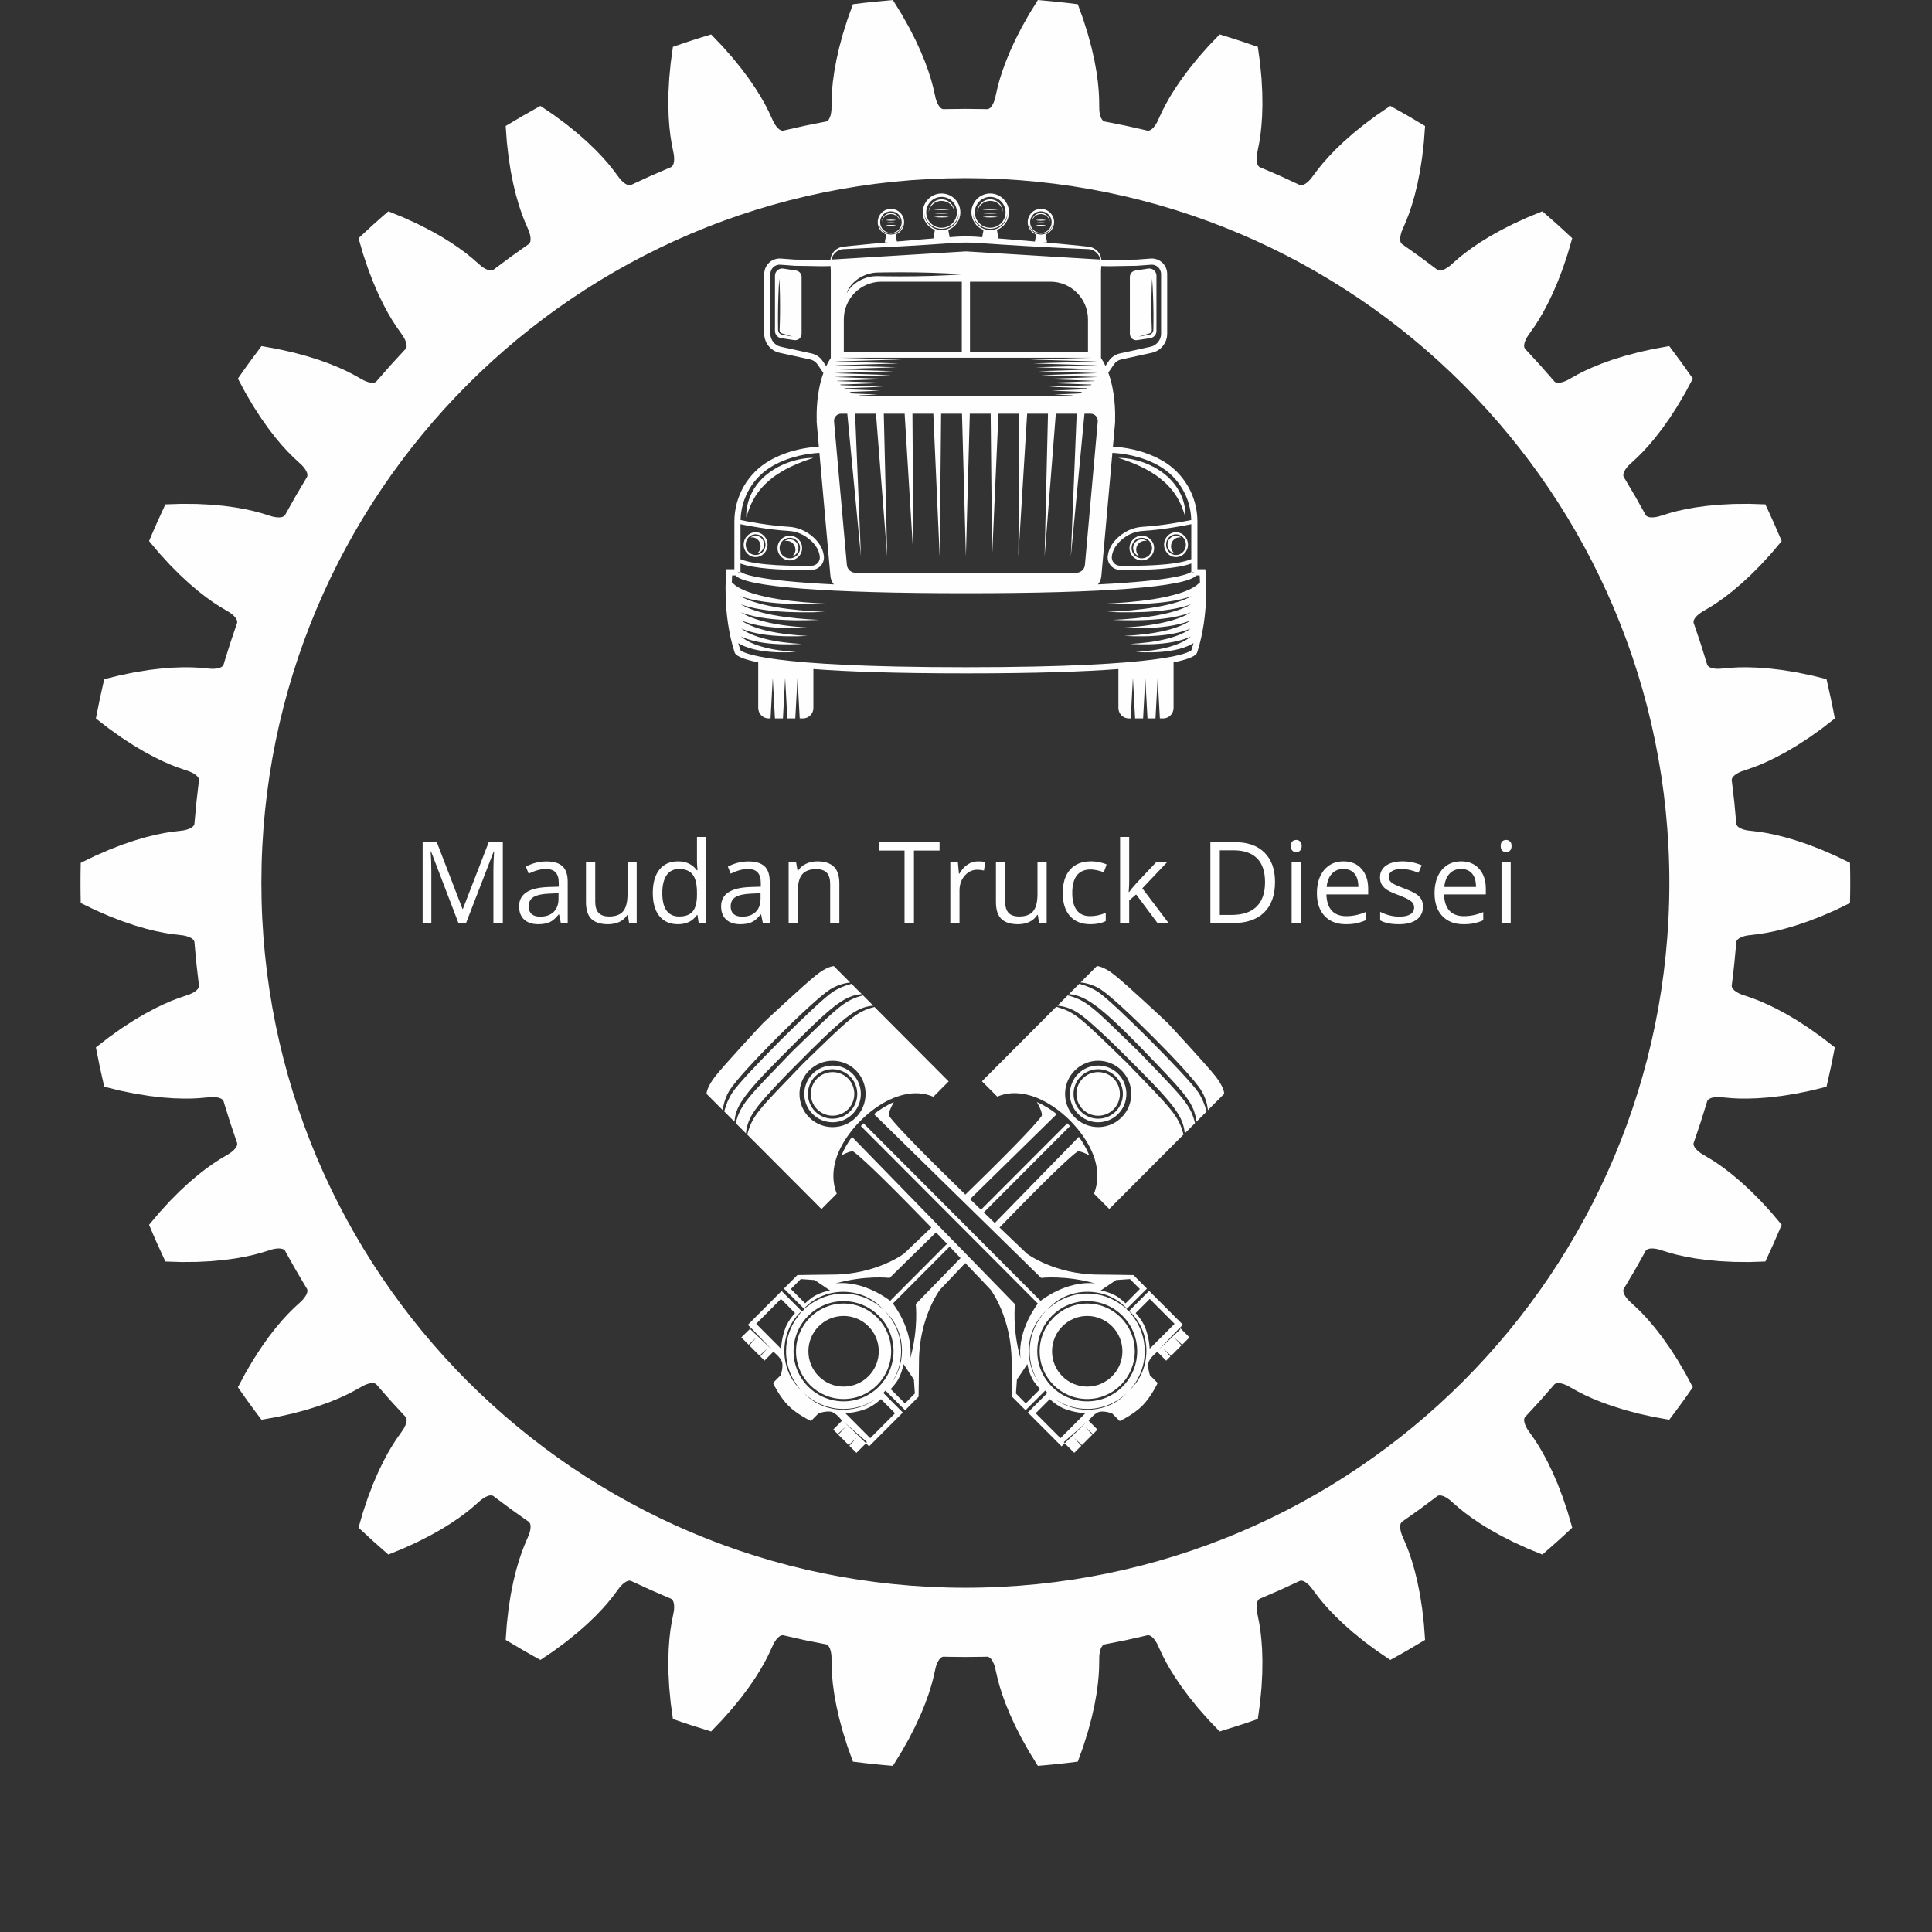 <svg xmlns="http://www.w3.org/2000/svg" xmlns:xlink="http://www.w3.org/1999/xlink" width="500" zoomAndPan="magnify" viewBox="0 0 375 375" height="500" preserveAspectRatio="xMidYMid meet" version="1.0"><rect x="0" y="0" width="375" height="375" fill="#333333" stroke="none"/><defs><g/><clipPath id="id1"><path d="M 15.629 0.004 L 359.129 0.004 L 359.129 342.746 L 15.629 342.746 Z M 15.629 0.004 " clip-rule="nonzero"/></clipPath><clipPath id="id2"><path d="M 140.18 37.5 L 234.68 37.5 L 234.68 139.5 L 140.18 139.5 Z M 140.18 37.5 " clip-rule="nonzero"/></clipPath><clipPath id="id3"><path d="M 209 187.5 L 237.629 187.5 L 237.629 216 L 209 216 Z M 209 187.5 " clip-rule="nonzero"/></clipPath><clipPath id="id4"><path d="M 137.129 187.5 L 166 187.5 L 166 216 L 137.129 216 Z M 137.129 187.5 " clip-rule="nonzero"/></clipPath></defs><g clip-path="url(#id1)"><path fill="#fefefe" d="M 187.379 308.18 C 111.91 308.18 50.734 246.93 50.734 171.375 C 50.734 95.82 111.91 34.574 187.379 34.574 C 262.844 34.574 324.023 95.82 324.023 171.375 C 324.023 246.93 262.844 308.18 187.379 308.18 Z M 359.082 167.477 L 356.262 166.109 L 353.496 164.906 L 350.93 163.914 L 348.574 163.121 L 346.438 162.496 L 344.539 162.027 L 342.883 161.688 L 341.48 161.465 L 339.133 161.18 L 338.609 161.059 L 338.16 160.918 L 337.785 160.75 L 337.48 160.566 L 337.25 160.367 L 337.098 160.156 L 337.016 159.934 L 336.953 159.195 L 336.625 155.672 L 336.215 152.156 L 336.125 151.422 L 336.156 151.188 L 336.262 150.945 L 336.445 150.703 L 336.703 150.461 L 337.039 150.219 L 337.449 149.988 L 337.934 149.762 L 340.172 148.992 L 341.496 148.484 L 343.047 147.809 L 344.805 146.953 L 346.766 145.898 L 348.906 144.629 L 351.207 143.129 L 353.664 141.375 L 356.141 139.453 C 355.66 136.895 355.117 134.352 354.523 131.82 L 351.477 131.07 L 348.523 130.469 L 345.809 130.035 L 343.336 129.746 L 341.117 129.582 L 339.164 129.516 L 337.477 129.531 L 336.059 129.605 L 333.695 129.812 L 333.164 129.805 L 332.695 129.758 L 332.293 129.676 L 331.957 129.559 L 331.691 129.41 L 331.496 129.238 L 331.371 129.035 L 331.156 128.328 L 330.102 124.945 L 328.973 121.594 L 328.73 120.895 L 328.711 120.66 L 328.766 120.402 L 328.895 120.125 L 329.098 119.836 L 329.375 119.527 L 329.727 119.219 L 330.152 118.895 L 332.188 117.68 L 333.375 116.902 L 334.75 115.922 L 336.293 114.719 L 337.992 113.277 L 339.82 111.594 L 341.762 109.641 L 343.801 107.418 L 345.824 105.02 C 344.82 102.621 343.762 100.242 342.656 97.895 L 339.523 97.793 L 336.504 97.82 L 333.758 97.961 L 331.285 98.191 L 329.078 98.492 L 327.152 98.836 L 325.504 99.203 L 324.133 99.566 L 321.871 100.266 L 321.344 100.367 L 320.875 100.422 L 320.465 100.426 L 320.113 100.379 L 319.82 100.289 L 319.594 100.16 L 319.43 99.988 L 319.074 99.34 L 317.344 96.254 L 315.539 93.211 L 315.156 92.578 L 315.09 92.348 L 315.09 92.086 L 315.16 91.789 L 315.297 91.461 L 315.504 91.105 L 315.785 90.727 L 316.137 90.324 L 317.871 88.707 L 318.875 87.703 L 320.012 86.457 L 321.273 84.961 L 322.637 83.195 L 324.074 81.168 L 325.57 78.855 L 327.102 76.254 L 328.578 73.488 C 327.102 71.352 325.574 69.246 324 67.176 L 320.918 67.73 L 317.973 68.387 L 315.312 69.098 L 312.941 69.836 L 310.848 70.59 L 309.035 71.328 L 307.496 72.027 L 306.23 72.672 L 304.164 73.824 L 303.672 74.035 L 303.223 74.184 L 302.82 74.273 L 302.469 74.301 L 302.164 74.273 L 301.914 74.195 L 301.719 74.062 L 301.238 73.5 L 298.902 70.844 L 296.508 68.238 L 296 67.703 L 295.887 67.492 L 295.832 67.234 L 295.84 66.93 L 295.906 66.582 L 296.035 66.191 L 296.23 65.762 L 296.492 65.293 L 297.852 63.352 L 298.625 62.16 L 299.48 60.703 L 300.402 58.977 L 301.367 56.969 L 302.355 54.684 L 303.336 52.113 L 304.293 49.25 L 305.168 46.234 C 303.277 44.453 301.344 42.711 299.375 41.016 L 296.473 42.199 L 293.727 43.453 L 291.277 44.699 L 289.109 45.918 L 287.215 47.09 L 285.598 48.191 L 284.242 49.195 L 283.137 50.09 L 281.352 51.645 L 280.914 51.957 L 280.508 52.195 L 280.133 52.363 L 279.793 52.465 L 279.492 52.504 L 279.23 52.477 L 279.012 52.387 L 278.422 51.938 L 275.586 49.824 L 272.699 47.777 L 272.098 47.355 L 271.945 47.176 L 271.836 46.934 L 271.777 46.637 L 271.773 46.281 L 271.816 45.871 L 271.918 45.41 L 272.074 44.898 L 273.004 42.719 L 273.512 41.391 L 274.047 39.785 L 274.59 37.906 L 275.117 35.742 L 275.605 33.301 L 276.031 30.582 L 276.375 27.582 L 276.605 24.453 C 274.383 23.102 272.133 21.801 269.855 20.551 L 267.266 22.312 L 264.84 24.109 L 262.703 25.84 L 260.836 27.484 L 259.223 29.027 L 257.871 30.438 L 256.754 31.703 L 255.855 32.809 L 254.434 34.703 L 254.07 35.094 L 253.723 35.414 L 253.391 35.656 L 253.078 35.828 L 252.793 35.926 L 252.531 35.957 L 252.297 35.914 L 251.629 35.598 L 248.418 34.121 L 245.172 32.719 L 244.488 32.434 L 244.305 32.285 L 244.148 32.074 L 244.031 31.793 L 243.949 31.445 L 243.906 31.039 L 243.91 30.566 L 243.957 30.035 L 244.414 27.707 L 244.637 26.301 L 244.824 24.625 L 244.969 22.668 L 245.035 20.441 L 245.004 17.953 L 244.859 15.207 L 244.57 12.199 L 244.145 9.09 C 241.691 8.23 239.219 7.426 236.734 6.68 L 234.562 8.941 L 232.562 11.207 L 230.832 13.344 L 229.348 15.34 L 228.094 17.184 L 227.059 18.844 L 226.23 20.316 L 225.582 21.582 L 224.586 23.73 L 224.312 24.191 L 224.039 24.574 L 223.766 24.883 L 223.496 25.113 L 223.234 25.27 L 222.984 25.352 L 222.746 25.359 L 222.027 25.191 L 218.578 24.414 L 215.113 23.719 L 214.387 23.582 L 214.176 23.477 L 213.98 23.301 L 213.805 23.051 L 213.652 22.73 L 213.527 22.34 L 213.434 21.875 L 213.371 21.344 L 213.332 18.973 L 213.254 17.555 L 213.094 15.871 L 212.828 13.934 L 212.43 11.738 L 211.883 9.309 L 211.168 6.652 L 210.266 3.773 L 209.199 0.82 C 206.625 0.488 204.039 0.219 201.449 0.004 L 199.797 2.672 L 198.312 5.301 L 197.062 7.75 L 196.027 10.012 L 195.18 12.078 L 194.516 13.918 L 194.008 15.527 L 193.641 16.902 L 193.109 19.211 L 192.938 19.719 L 192.75 20.152 L 192.547 20.508 L 192.332 20.793 L 192.109 21 L 191.879 21.133 L 191.652 21.188 L 190.914 21.172 L 187.379 21.133 L 183.84 21.172 L 183.105 21.188 L 182.875 21.133 L 182.645 21 L 182.426 20.793 L 182.211 20.508 L 182.008 20.152 L 181.816 19.719 L 181.645 19.211 L 181.117 16.902 L 180.746 15.527 L 180.238 13.918 L 179.574 12.078 L 178.73 10.012 L 177.691 7.75 L 176.441 5.301 L 174.957 2.672 L 173.305 0.004 C 170.715 0.219 168.133 0.488 165.555 0.82 L 164.492 3.773 L 163.586 6.652 L 162.871 9.309 L 162.328 11.738 L 161.93 13.934 L 161.66 15.871 L 161.5 17.555 L 161.422 18.973 L 161.387 21.344 L 161.32 21.875 L 161.227 22.34 L 161.102 22.73 L 160.953 23.051 L 160.777 23.301 L 160.582 23.477 L 160.367 23.582 L 159.645 23.719 L 156.176 24.414 L 152.727 25.191 L 152.008 25.359 L 151.77 25.352 L 151.523 25.27 L 151.262 25.113 L 150.992 24.883 L 150.719 24.574 L 150.445 24.191 L 150.172 23.73 L 149.172 21.582 L 148.527 20.316 L 147.695 18.844 L 146.664 17.184 L 145.41 15.34 L 143.926 13.344 L 142.191 11.207 L 140.195 8.941 L 138.023 6.68 C 135.535 7.426 133.062 8.23 130.613 9.09 L 130.184 12.199 L 129.898 15.207 L 129.75 17.953 L 129.723 20.441 L 129.789 22.668 L 129.93 24.625 L 130.121 26.301 L 130.34 27.707 L 130.797 30.035 L 130.844 30.566 L 130.848 31.039 L 130.809 31.445 L 130.727 31.793 L 130.605 32.074 L 130.453 32.285 L 130.266 32.434 L 129.586 32.719 L 126.34 34.121 L 123.125 35.598 L 122.457 35.914 L 122.227 35.957 L 121.965 35.926 L 121.676 35.828 L 121.363 35.656 L 121.035 35.414 L 120.684 35.094 L 120.32 34.703 L 118.898 32.809 L 118.004 31.703 L 116.887 30.438 L 115.531 29.027 L 113.922 27.484 L 112.055 25.84 L 109.918 24.109 L 107.492 22.312 L 104.898 20.551 C 102.621 21.801 100.371 23.102 98.152 24.453 L 98.379 27.582 L 98.723 30.582 L 99.148 33.301 L 99.637 35.742 L 100.164 37.906 L 100.707 39.785 L 101.246 41.391 L 101.75 42.719 L 102.68 44.898 L 102.836 45.41 L 102.938 45.871 L 102.984 46.281 L 102.977 46.637 L 102.918 46.934 L 102.812 47.176 L 102.66 47.355 L 102.055 47.777 L 99.168 49.824 L 96.332 51.938 L 95.746 52.387 L 95.527 52.477 L 95.266 52.504 L 94.961 52.465 L 94.621 52.363 L 94.246 52.195 L 93.84 51.957 L 93.402 51.645 L 91.617 50.09 L 90.516 49.195 L 89.156 48.191 L 87.539 47.09 L 85.645 45.918 L 83.477 44.699 L 81.027 43.453 L 78.281 42.199 L 75.379 41.016 C 73.41 42.711 71.48 44.453 69.59 46.234 L 70.461 49.25 L 71.422 52.113 L 72.402 54.684 L 73.387 56.969 L 74.355 58.977 L 75.273 60.703 L 76.133 62.16 L 76.906 63.352 L 78.266 65.293 L 78.527 65.762 L 78.719 66.191 L 78.852 66.582 L 78.918 66.93 L 78.922 67.234 L 78.867 67.492 L 78.754 67.703 L 78.25 68.238 L 75.855 70.844 L 73.52 73.5 L 73.035 74.062 L 72.84 74.195 L 72.59 74.273 L 72.285 74.301 L 71.934 74.273 L 71.531 74.184 L 71.086 74.035 L 70.594 73.824 L 68.523 72.672 L 67.258 72.027 L 65.723 71.328 L 63.91 70.59 L 61.812 69.836 L 59.441 69.098 L 56.785 68.387 L 53.84 67.73 L 50.754 67.176 C 49.18 69.246 47.652 71.352 46.176 73.488 L 47.652 76.254 L 49.188 78.855 L 50.684 81.168 L 52.117 83.195 L 53.48 84.961 L 54.742 86.457 L 55.883 87.703 L 56.887 88.707 L 58.621 90.324 L 58.973 90.727 L 59.25 91.105 L 59.457 91.461 L 59.598 91.789 L 59.664 92.086 L 59.664 92.348 L 59.598 92.578 L 59.215 93.211 L 57.414 96.254 L 55.68 99.34 L 55.324 99.988 L 55.16 100.16 L 54.934 100.289 L 54.641 100.379 L 54.289 100.426 L 53.879 100.422 L 53.41 100.367 L 52.887 100.266 L 50.625 99.566 L 49.25 99.203 L 47.602 98.836 L 45.68 98.492 L 43.473 98.191 L 40.996 97.961 L 38.25 97.82 L 35.234 97.793 L 32.102 97.895 C 30.992 100.242 29.934 102.621 28.934 105.02 L 30.953 107.418 L 32.992 109.641 L 34.934 111.594 L 36.762 113.277 L 38.461 114.719 L 40.004 115.922 L 41.379 116.902 L 42.57 117.68 L 44.602 118.895 L 45.027 119.219 L 45.383 119.527 L 45.656 119.836 L 45.859 120.125 L 45.988 120.402 L 46.043 120.66 L 46.027 120.895 L 45.785 121.594 L 44.652 124.945 L 43.598 128.328 L 43.387 129.035 L 43.262 129.238 L 43.066 129.41 L 42.801 129.559 L 42.465 129.676 L 42.062 129.758 L 41.594 129.805 L 41.059 129.812 L 38.699 129.605 L 37.281 129.531 L 35.594 129.516 L 33.637 129.582 L 31.418 129.746 L 28.949 130.035 L 26.234 130.469 L 23.277 131.07 L 20.234 131.82 C 19.637 134.352 19.098 136.895 18.613 139.453 L 21.09 141.375 L 23.547 143.129 L 25.852 144.629 L 27.988 145.898 L 29.949 146.953 L 31.711 147.809 L 33.258 148.484 L 34.582 148.992 L 36.824 149.762 L 37.309 149.988 L 37.719 150.219 L 38.051 150.461 L 38.309 150.703 L 38.492 150.945 L 38.602 151.188 L 38.633 151.422 L 38.539 152.156 L 38.129 155.672 L 37.801 159.195 L 37.738 159.934 L 37.66 160.156 L 37.504 160.367 L 37.273 160.566 L 36.973 160.75 L 36.594 160.918 L 36.145 161.059 L 35.625 161.18 L 33.273 161.465 L 31.871 161.688 L 30.215 162.027 L 28.316 162.496 L 26.18 163.121 L 23.824 163.914 L 21.262 164.906 L 18.492 166.109 L 15.672 167.477 C 15.613 170.074 15.613 172.676 15.672 175.277 L 18.492 176.645 L 21.262 177.848 L 23.824 178.836 L 26.18 179.633 L 28.316 180.258 L 30.215 180.727 L 31.871 181.062 L 33.273 181.289 L 35.625 181.574 L 36.145 181.691 L 36.594 181.836 L 36.973 182 L 37.273 182.184 L 37.504 182.383 L 37.66 182.598 L 37.738 182.82 L 37.801 183.555 L 38.129 187.082 L 38.539 190.598 L 38.633 191.328 L 38.602 191.562 L 38.492 191.805 L 38.309 192.047 L 38.051 192.293 L 37.719 192.531 L 37.309 192.766 L 36.824 192.988 L 34.582 193.758 L 33.258 194.27 L 31.711 194.945 L 29.949 195.797 L 27.988 196.852 L 25.852 198.121 L 23.547 199.625 L 21.09 201.379 L 18.613 203.301 C 19.098 205.855 19.637 208.402 20.234 210.934 L 23.277 211.684 L 26.234 212.281 L 28.949 212.719 L 31.418 213.008 L 33.637 213.172 L 35.594 213.234 L 37.281 213.223 L 38.699 213.148 L 41.059 212.938 L 41.594 212.945 L 42.062 212.992 L 42.465 213.074 L 42.801 213.191 L 43.066 213.34 L 43.262 213.516 L 43.387 213.719 L 43.598 214.426 L 44.652 217.805 L 45.785 221.156 L 46.027 221.855 L 46.043 222.094 L 45.988 222.352 L 45.859 222.625 L 45.656 222.918 L 45.383 223.223 L 45.027 223.535 L 44.602 223.855 L 42.57 225.074 L 41.379 225.852 L 40.004 226.832 L 38.461 228.035 L 36.762 229.473 L 34.934 231.16 L 32.992 233.109 L 30.953 235.336 L 28.934 237.734 C 29.934 240.133 30.992 242.508 32.102 244.859 L 35.234 244.961 L 38.25 244.934 L 40.996 244.793 L 43.473 244.559 L 45.68 244.262 L 47.602 243.914 L 49.25 243.551 L 50.625 243.184 L 52.887 242.488 L 53.41 242.383 L 53.879 242.332 L 54.289 242.328 L 54.641 242.375 L 54.934 242.461 L 55.16 242.594 L 55.324 242.766 L 55.68 243.414 L 57.414 246.5 L 59.215 249.543 L 59.598 250.176 L 59.664 250.402 L 59.664 250.668 L 59.598 250.965 L 59.457 251.293 L 59.25 251.645 L 58.973 252.027 L 58.621 252.43 L 56.887 254.043 L 55.883 255.051 L 54.742 256.297 L 53.48 257.793 L 52.117 259.555 L 50.684 261.586 L 49.188 263.895 L 47.652 266.5 L 46.176 269.262 C 47.652 271.402 49.18 273.508 50.754 275.574 L 53.84 275.02 L 56.785 274.367 L 59.441 273.656 L 61.812 272.914 L 63.91 272.164 L 65.723 271.426 L 67.258 270.723 L 68.523 270.078 L 70.594 268.93 L 71.086 268.719 L 71.531 268.57 L 71.934 268.48 L 72.285 268.453 L 72.59 268.477 L 72.84 268.559 L 73.035 268.691 L 73.52 269.25 L 75.855 271.91 L 78.25 274.512 L 78.754 275.051 L 78.867 275.262 L 78.922 275.516 L 78.918 275.824 L 78.852 276.172 L 78.719 276.562 L 78.527 276.992 L 78.266 277.461 L 76.906 279.398 L 76.133 280.594 L 75.273 282.047 L 74.355 283.773 L 73.387 285.785 L 72.402 288.07 L 71.422 290.641 L 70.461 293.504 L 69.59 296.516 C 71.48 298.301 73.41 300.039 75.379 301.738 L 78.281 300.555 L 81.027 299.297 L 83.477 298.051 L 85.645 296.832 L 87.539 295.66 L 89.156 294.562 L 90.516 293.555 L 91.617 292.664 L 93.402 291.105 L 93.84 290.797 L 94.246 290.559 L 94.621 290.391 L 94.961 290.285 L 95.266 290.25 L 95.527 290.277 L 95.746 290.367 L 96.332 290.812 L 99.168 292.926 L 102.055 294.973 L 102.66 295.395 L 102.812 295.578 L 102.918 295.816 L 102.977 296.117 L 102.984 296.473 L 102.938 296.879 L 102.836 297.344 L 102.68 297.852 L 101.75 300.035 L 101.246 301.363 L 100.707 302.965 L 100.164 304.844 L 99.637 307.012 L 99.148 309.449 L 98.723 312.172 L 98.379 315.172 L 98.152 318.301 C 100.371 319.652 102.621 320.953 104.898 322.199 L 107.492 320.438 L 109.918 318.641 L 112.055 316.91 L 113.922 315.27 L 115.531 313.727 L 116.887 312.316 L 118.004 311.047 L 118.898 309.945 L 120.32 308.051 L 120.684 307.656 L 121.035 307.34 L 121.363 307.098 L 121.676 306.926 L 121.965 306.824 L 122.227 306.797 L 122.457 306.84 L 123.125 307.152 L 126.34 308.633 L 129.586 310.035 L 130.266 310.32 L 130.453 310.465 L 130.605 310.68 L 130.727 310.961 L 130.809 311.305 L 130.848 311.715 L 130.844 312.188 L 130.797 312.719 L 130.34 315.047 L 130.121 316.449 L 129.93 318.129 L 129.789 320.082 L 129.723 322.309 L 129.75 324.797 L 129.898 327.547 L 130.184 330.555 L 130.613 333.66 C 133.062 334.523 135.535 335.324 138.023 336.074 L 140.195 333.809 L 142.191 331.547 L 143.926 329.41 L 145.41 327.414 L 146.664 325.57 L 147.695 323.91 L 148.527 322.438 L 149.172 321.172 L 150.172 319.02 L 150.445 318.562 L 150.719 318.18 L 150.992 317.871 L 151.262 317.641 L 151.523 317.48 L 151.77 317.402 L 152.008 317.395 L 152.727 317.562 L 156.176 318.34 L 159.645 319.031 L 160.367 319.172 L 160.582 319.273 L 160.777 319.453 L 160.953 319.699 L 161.102 320.023 L 161.227 320.414 L 161.32 320.875 L 161.387 321.406 L 161.422 323.777 L 161.5 325.199 L 161.66 326.879 L 161.93 328.82 L 162.328 331.016 L 162.871 333.441 L 163.586 336.098 L 164.492 338.98 L 165.555 341.93 C 168.133 342.262 170.715 342.535 173.305 342.746 L 174.957 340.082 L 176.441 337.453 L 177.691 335 L 178.73 332.738 L 179.574 330.676 L 180.238 328.836 L 180.746 327.223 L 181.117 325.852 L 181.645 323.539 L 181.816 323.035 L 182.008 322.602 L 182.211 322.242 L 182.426 321.961 L 182.645 321.754 L 182.875 321.621 L 183.105 321.562 L 183.84 321.582 L 187.379 321.621 L 190.914 321.582 L 191.652 321.562 L 191.879 321.621 L 192.109 321.754 L 192.332 321.961 L 192.547 322.242 L 192.75 322.602 L 192.938 323.035 L 193.109 323.539 L 193.641 325.852 L 194.008 327.223 L 194.516 328.836 L 195.18 330.676 L 196.027 332.738 L 197.062 335 L 198.312 337.453 L 199.797 340.082 L 201.449 342.746 C 204.039 342.535 206.625 342.262 209.199 341.93 L 210.266 338.98 L 211.168 336.098 L 211.883 333.441 L 212.43 331.016 L 212.828 328.82 L 213.094 326.879 L 213.254 325.199 L 213.332 323.777 L 213.371 321.406 L 213.434 320.875 L 213.527 320.414 L 213.652 320.023 L 213.805 319.699 L 213.98 319.453 L 214.176 319.273 L 214.387 319.172 L 215.113 319.031 L 218.578 318.34 L 222.027 317.562 L 222.746 317.395 L 222.984 317.402 L 223.234 317.48 L 223.496 317.641 L 223.766 317.871 L 224.039 318.18 L 224.312 318.562 L 224.586 319.02 L 225.582 321.172 L 226.23 322.438 L 227.059 323.91 L 228.094 325.57 L 229.348 327.414 L 230.832 329.41 L 232.562 331.547 L 234.562 333.809 L 236.734 336.074 C 239.219 335.324 241.691 334.523 244.145 333.66 L 244.57 330.555 L 244.859 327.547 L 245.004 324.797 L 245.035 322.309 L 244.969 320.082 L 244.824 318.129 L 244.637 316.449 L 244.414 315.047 L 243.957 312.719 L 243.91 312.188 L 243.906 311.715 L 243.949 311.305 L 244.031 310.961 L 244.148 310.68 L 244.305 310.465 L 244.488 310.32 L 245.172 310.035 L 248.418 308.633 L 251.629 307.152 L 252.297 306.84 L 252.531 306.797 L 252.793 306.824 L 253.078 306.926 L 253.391 307.098 L 253.723 307.34 L 254.07 307.656 L 254.434 308.051 L 255.855 309.945 L 256.754 311.047 L 257.871 312.316 L 259.223 313.727 L 260.836 315.27 L 262.703 316.91 L 264.84 318.641 L 267.266 320.438 L 269.855 322.199 C 272.133 320.953 274.383 319.652 276.605 318.301 L 276.375 315.172 L 276.031 312.172 L 275.605 309.449 L 275.117 307.012 L 274.59 304.844 L 274.047 302.965 L 273.512 301.363 L 273.004 300.035 L 272.074 297.852 L 271.918 297.344 L 271.816 296.879 L 271.773 296.473 L 271.777 296.117 L 271.836 295.816 L 271.945 295.578 L 272.098 295.395 L 272.699 294.973 L 275.586 292.926 L 278.422 290.812 L 279.012 290.367 L 279.23 290.277 L 279.492 290.25 L 279.793 290.285 L 280.133 290.391 L 280.508 290.559 L 280.914 290.797 L 281.352 291.105 L 283.137 292.664 L 284.242 293.555 L 285.598 294.562 L 287.215 295.66 L 289.109 296.832 L 291.277 298.051 L 293.727 299.297 L 296.473 300.555 L 299.375 301.738 C 301.344 300.039 303.277 298.301 305.168 296.516 L 304.293 293.504 L 303.336 290.641 L 302.355 288.07 L 301.367 285.785 L 300.402 283.773 L 299.48 282.047 L 298.625 280.594 L 297.852 279.398 L 296.492 277.461 L 296.23 276.992 L 296.035 276.562 L 295.906 276.172 L 295.84 275.824 L 295.832 275.516 L 295.887 275.262 L 296 275.051 L 296.508 274.512 L 298.902 271.91 L 301.238 269.25 L 301.719 268.691 L 301.914 268.559 L 302.164 268.477 L 302.469 268.453 L 302.82 268.48 L 303.223 268.57 L 303.672 268.719 L 304.164 268.93 L 306.23 270.078 L 307.496 270.723 L 309.035 271.426 L 310.848 272.164 L 312.941 272.914 L 315.312 273.656 L 317.973 274.367 L 320.918 275.02 L 324 275.574 C 325.574 273.508 327.102 271.402 328.578 269.262 L 327.102 266.5 L 325.57 263.895 L 324.074 261.586 L 322.637 259.555 L 321.273 257.793 L 320.012 256.297 L 318.875 255.051 L 317.871 254.043 L 316.137 252.43 L 315.785 252.027 L 315.504 251.645 L 315.297 251.293 L 315.16 250.965 L 315.09 250.668 L 315.09 250.402 L 315.156 250.176 L 315.539 249.543 L 317.344 246.5 L 319.074 243.414 L 319.43 242.766 L 319.594 242.594 L 319.82 242.461 L 320.113 242.375 L 320.465 242.328 L 320.875 242.332 L 321.344 242.383 L 321.871 242.488 L 324.133 243.184 L 325.504 243.551 L 327.152 243.914 L 329.078 244.262 L 331.285 244.559 L 333.758 244.793 L 336.504 244.934 L 339.523 244.961 L 342.656 244.859 C 343.762 242.508 344.82 240.133 345.824 237.734 L 343.801 235.336 L 341.762 233.109 L 339.82 231.16 L 337.992 229.473 L 336.293 228.035 L 334.75 226.832 L 333.375 225.852 L 332.188 225.074 L 330.152 223.855 L 329.727 223.535 L 329.375 223.223 L 329.098 222.918 L 328.895 222.625 L 328.766 222.352 L 328.711 222.094 L 328.73 221.855 L 328.973 221.156 L 330.102 217.805 L 331.156 214.426 L 331.371 213.719 L 331.496 213.516 L 331.691 213.34 L 331.957 213.191 L 332.293 213.074 L 332.695 212.992 L 333.164 212.945 L 333.695 212.938 L 336.059 213.148 L 337.477 213.223 L 339.164 213.234 L 341.117 213.172 L 343.336 213.008 L 345.809 212.719 L 348.523 212.281 L 351.477 211.684 L 354.523 210.934 C 355.117 208.402 355.66 205.855 356.141 203.301 L 353.664 201.379 L 351.207 199.625 L 348.906 198.121 L 346.766 196.852 L 344.805 195.797 L 343.047 194.945 L 341.496 194.27 L 340.172 193.758 L 337.934 192.988 L 337.449 192.766 L 337.039 192.531 L 336.703 192.293 L 336.445 192.047 L 336.262 191.805 L 336.156 191.562 L 336.125 191.328 L 336.215 190.598 L 336.625 187.082 L 336.953 183.555 L 337.016 182.82 L 337.098 182.598 L 337.25 182.383 L 337.48 182.184 L 337.785 182 L 338.16 181.836 L 338.609 181.691 L 339.133 181.574 L 341.48 181.289 L 342.883 181.062 L 344.539 180.727 L 346.438 180.258 L 348.574 179.633 L 350.93 178.836 L 353.496 177.848 L 356.262 176.645 L 359.082 175.277 C 359.145 172.676 359.145 170.074 359.082 167.477 " fill-opacity="1" fill-rule="nonzero"/></g><g clip-path="url(#id2)"><path fill="#fefefe" d="M 187.48 129.508 C 148.289 129.508 144.109 126.629 143.695 126.18 C 143.551 125.734 143.422 125.277 143.297 124.828 C 143.664 125.047 144.035 125.234 144.418 125.398 C 145.512 125.859 146.645 126.133 147.77 126.312 C 150.031 126.668 152.293 126.672 154.527 126.543 C 152.297 126.406 150.062 126.133 147.941 125.535 C 146.887 125.234 145.859 124.844 144.945 124.324 C 144.535 124.09 144.156 123.828 143.82 123.535 C 144.09 123.664 144.359 123.781 144.641 123.883 C 145.836 124.336 147.066 124.598 148.293 124.773 C 150.754 125.117 153.211 125.117 155.648 124.988 C 153.23 124.848 150.816 124.582 148.504 124 C 148.43 123.98 148.355 123.961 148.281 123.941 C 147.211 123.66 146.168 123.301 145.215 122.824 C 145.094 122.766 144.977 122.699 144.855 122.637 C 144.504 122.438 144.172 122.223 143.867 121.988 C 144.191 122.133 144.523 122.258 144.855 122.371 C 146.16 122.812 147.484 123.066 148.812 123.234 C 151.473 123.559 154.133 123.559 156.77 123.43 C 154.172 123.293 151.57 123.031 149.066 122.465 C 148.984 122.449 148.906 122.43 148.824 122.41 C 147.672 122.137 146.539 121.789 145.484 121.324 C 145.352 121.262 145.223 121.203 145.094 121.141 C 144.684 120.941 144.289 120.719 143.93 120.473 C 143.91 120.457 143.891 120.441 143.867 120.422 C 144.266 120.586 144.672 120.73 145.074 120.855 C 146.484 121.289 147.91 121.531 149.336 121.691 C 152.195 122.012 155.055 122.004 157.891 121.871 C 155.105 121.742 152.328 121.48 149.629 120.934 C 149.543 120.914 149.457 120.898 149.367 120.879 C 148.129 120.609 146.906 120.277 145.758 119.824 C 145.613 119.762 145.473 119.707 145.332 119.648 C 144.883 119.449 144.453 119.234 144.047 118.992 C 143.98 118.949 143.922 118.906 143.855 118.863 C 144.328 119.051 144.809 119.211 145.293 119.34 C 146.805 119.762 148.336 119.992 149.859 120.152 C 152.918 120.457 155.977 120.449 159.012 120.32 C 156.047 120.184 153.082 119.93 150.191 119.398 C 150.098 119.379 150.008 119.359 149.914 119.344 C 148.59 119.086 147.277 118.766 146.031 118.32 C 145.875 118.266 145.723 118.211 145.57 118.152 C 145.082 117.961 144.609 117.754 144.168 117.512 C 144.039 117.441 143.918 117.371 143.797 117.301 C 144.363 117.512 144.938 117.68 145.512 117.828 C 147.129 118.234 148.758 118.461 150.383 118.613 C 153.641 118.902 156.891 118.891 160.129 118.766 C 156.98 118.629 153.836 118.383 150.754 117.863 C 150.652 117.848 150.559 117.832 150.461 117.812 C 149.043 117.562 147.645 117.25 146.305 116.82 C 146.137 116.766 145.973 116.715 145.805 116.656 C 145.281 116.473 144.77 116.27 144.281 116.035 C 144.074 115.934 143.875 115.832 143.68 115.719 C 143.676 115.715 143.668 115.711 143.66 115.707 C 144.344 115.957 145.039 116.152 145.73 116.316 C 147.453 116.715 149.18 116.93 150.906 117.074 C 154.363 117.352 157.816 117.336 161.254 117.203 C 157.816 117.07 154.379 116.816 151.004 116.281 C 149.316 116.004 147.645 115.664 146.043 115.156 C 145.246 114.906 144.465 114.613 143.746 114.246 C 143.391 114.062 143.043 113.859 142.746 113.637 C 142.602 113.527 142.465 113.41 142.352 113.293 C 142.297 113.23 142.242 113.172 142.207 113.121 C 142.191 113.102 142.176 113.082 142.168 113.062 L 142.043 113.113 C 142.059 112.508 142.082 112.027 142.102 111.688 L 142.766 111.688 C 144.641 113.918 160.477 115.145 187.48 115.145 C 214.48 115.145 230.328 113.918 232.195 111.688 L 232.859 111.688 C 232.879 112.027 232.902 112.508 232.918 113.113 L 232.793 113.062 C 232.781 113.082 232.77 113.102 232.754 113.121 C 232.715 113.172 232.664 113.23 232.609 113.293 C 232.496 113.41 232.359 113.527 232.211 113.637 C 231.918 113.859 231.57 114.062 231.215 114.246 C 230.496 114.613 229.715 114.906 228.918 115.156 C 227.316 115.664 225.645 116.004 223.957 116.281 C 220.586 116.816 217.148 117.07 213.703 117.203 C 217.148 117.336 220.602 117.352 224.055 117.074 C 225.781 116.93 227.512 116.715 229.23 116.316 C 229.926 116.152 230.617 115.957 231.301 115.707 C 231.293 115.711 231.285 115.715 231.281 115.719 C 231.086 115.832 230.887 115.934 230.68 116.035 C 230.191 116.27 229.68 116.473 229.152 116.656 C 228.988 116.715 228.824 116.766 228.656 116.82 C 227.316 117.25 225.918 117.562 224.5 117.812 C 224.402 117.832 224.305 117.848 224.207 117.863 C 221.125 118.383 217.977 118.629 214.832 118.766 C 218.066 118.891 221.316 118.902 224.578 118.613 C 226.203 118.461 227.832 118.234 229.449 117.828 C 230.023 117.68 230.598 117.512 231.164 117.301 C 231.039 117.371 230.922 117.441 230.793 117.512 C 230.352 117.754 229.879 117.961 229.391 118.152 C 229.238 118.211 229.086 118.266 228.93 118.32 C 227.684 118.766 226.375 119.086 225.043 119.344 C 224.953 119.359 224.863 119.379 224.77 119.398 C 221.875 119.93 218.914 120.184 215.949 120.32 C 218.988 120.449 222.039 120.457 225.102 120.152 C 226.625 119.992 228.152 119.762 229.664 119.34 C 230.152 119.211 230.633 119.051 231.105 118.863 C 231.039 118.906 230.98 118.949 230.914 118.992 C 230.508 119.234 230.078 119.449 229.629 119.648 C 229.488 119.707 229.348 119.762 229.203 119.824 C 228.055 120.277 226.832 120.609 225.594 120.879 C 225.504 120.898 225.418 120.914 225.336 120.934 C 222.637 121.48 219.852 121.742 217.07 121.871 C 219.91 122.004 222.766 122.012 225.621 121.691 C 227.051 121.531 228.48 121.289 229.887 120.855 C 230.289 120.73 230.695 120.586 231.09 120.422 C 231.07 120.441 231.051 120.457 231.027 120.473 C 230.672 120.719 230.273 120.941 229.867 121.141 C 229.738 121.203 229.609 121.262 229.473 121.324 C 228.422 121.789 227.289 122.137 226.137 122.41 C 226.055 122.43 225.973 122.449 225.895 122.465 C 223.391 123.031 220.789 123.293 218.191 123.43 C 220.824 123.559 223.488 123.559 226.148 123.234 C 227.473 123.066 228.801 122.812 230.105 122.371 C 230.438 122.258 230.766 122.133 231.094 121.988 C 230.789 122.223 230.457 122.438 230.102 122.637 C 229.984 122.699 229.867 122.766 229.746 122.824 C 228.793 123.301 227.75 123.66 226.68 123.941 C 226.605 123.961 226.531 123.98 226.457 124 C 224.145 124.582 221.727 124.848 219.312 124.988 C 221.75 125.117 224.207 125.117 226.668 124.773 C 227.895 124.598 229.125 124.336 230.328 123.883 C 230.602 123.781 230.875 123.664 231.141 123.535 C 230.805 123.828 230.426 124.09 230.02 124.324 C 229.102 124.844 228.074 125.234 227.02 125.535 C 224.898 126.133 222.664 126.406 220.43 126.543 C 222.668 126.672 224.93 126.668 227.191 126.312 C 228.316 126.133 229.449 125.859 230.543 125.398 C 230.922 125.234 231.297 125.047 231.664 124.828 C 231.539 125.277 231.41 125.734 231.266 126.18 C 230.848 126.629 226.672 129.508 187.48 129.508 Z M 153.07 103.051 C 154.445 103.129 155.75 103.621 156.848 104.465 C 158.191 105.496 158.957 106.68 159.121 107.992 C 159.18 108.449 159.039 108.906 158.742 109.25 C 158.445 109.598 158.012 109.797 157.559 109.805 C 154.352 109.863 146.832 109.844 143.73 108.535 L 143.73 101.75 C 145.273 102.066 149.18 102.816 153.07 103.051 Z M 143.691 111.301 L 143.137 111.086 L 143.727 111.086 C 143.727 111.145 143.727 111.219 143.691 111.301 Z M 150.008 90.418 C 153.48 88.453 157.16 88 159.047 87.902 L 161.188 111.816 C 161.246 112.434 161.484 112.984 161.848 113.434 C 146.625 112.684 144.129 111.332 143.73 110.984 L 143.73 109.387 C 146.496 110.402 151.688 110.621 155.586 110.621 C 156.301 110.621 156.969 110.617 157.57 110.605 C 158.25 110.594 158.898 110.285 159.34 109.773 C 159.789 109.254 159.996 108.57 159.91 107.891 C 159.719 106.363 158.848 104.996 157.332 103.832 C 156.105 102.887 154.652 102.344 153.117 102.25 C 149.141 102.012 145.137 101.227 143.742 100.938 C 143.844 96.578 146.219 92.562 150.008 90.418 Z M 159.645 70.031 C 159.148 69.305 158.395 68.801 157.527 68.609 L 151.551 67.301 C 150.375 67.043 149.527 65.984 149.527 64.781 L 149.527 53.184 C 149.527 52.68 149.738 52.199 150.102 51.855 C 150.473 51.516 150.969 51.34 151.465 51.379 L 154.238 51.586 L 154.281 51.586 C 155.227 51.586 156.141 51.605 157.027 51.629 C 158.438 51.664 159.793 51.695 161.207 51.641 L 161.254 52.578 L 161.254 69.48 C 160.914 69.992 160.621 70.531 160.363 71.082 Z M 162.035 49.137 C 162.43 48.715 162.969 48.441 163.527 48.371 C 164.102 48.328 164.75 48.316 165.355 48.289 C 167.82 48.184 170.285 48.066 172.75 47.934 C 175.211 47.809 177.676 47.641 180.137 47.496 L 183.828 47.246 C 185.066 47.164 186.266 47.07 187.48 47.082 C 188.086 47.074 188.691 47.094 189.293 47.129 L 191.133 47.246 L 194.824 47.496 C 197.285 47.641 199.75 47.809 202.215 47.93 C 204.676 48.066 207.141 48.184 209.605 48.289 C 210.207 48.316 210.859 48.328 211.434 48.371 C 211.992 48.441 212.527 48.715 212.93 49.137 C 213.25 49.477 213.469 49.91 213.566 50.379 L 187.48 48.793 L 161.395 50.379 C 161.488 49.91 161.711 49.477 162.035 49.137 Z M 170.562 43.238 C 170.695 44.43 171.703 45.355 172.926 45.355 C 174.145 45.355 175.152 44.43 175.289 43.238 C 175.242 44.508 174.203 45.527 172.926 45.527 C 171.648 45.527 170.609 44.508 170.562 43.238 Z M 172.926 41.016 C 174.082 41.016 175.02 41.957 175.02 43.117 C 175.02 44.277 174.082 45.219 172.926 45.219 C 171.766 45.219 170.832 44.277 170.832 43.117 C 170.832 41.957 171.766 41.016 172.926 41.016 Z M 179.395 41.391 C 179.59 43.086 181.023 44.402 182.762 44.402 C 184.504 44.402 185.934 43.086 186.125 41.391 C 186.059 43.195 184.578 44.645 182.762 44.645 C 180.941 44.645 179.465 43.195 179.395 41.391 Z M 182.762 38.219 C 184.406 38.219 185.738 39.562 185.738 41.215 C 185.738 42.867 184.406 44.207 182.762 44.207 C 181.113 44.207 179.781 42.867 179.781 41.215 C 179.781 39.562 181.113 38.219 182.762 38.219 Z M 188.836 41.391 C 189.027 43.086 190.457 44.402 192.199 44.402 C 193.941 44.402 195.375 43.086 195.562 41.391 C 195.496 43.195 194.02 44.645 192.199 44.645 C 190.379 44.645 188.902 43.195 188.836 41.391 Z M 192.199 38.219 C 193.844 38.219 195.18 39.562 195.18 41.215 C 195.18 42.867 193.844 44.207 192.199 44.207 C 190.555 44.207 189.219 42.867 189.219 41.215 C 189.219 39.562 190.555 38.219 192.199 38.219 Z M 199.672 43.238 C 199.809 44.43 200.812 45.355 202.035 45.355 C 203.258 45.355 204.266 44.43 204.398 43.238 C 204.352 44.508 203.312 45.527 202.035 45.527 C 200.754 45.527 199.719 44.508 199.672 43.238 Z M 202.035 41.016 C 203.191 41.016 204.129 41.957 204.129 43.117 C 204.129 44.277 203.191 45.219 202.035 45.219 C 200.879 45.219 199.941 44.277 199.941 43.117 C 199.941 41.957 200.879 41.016 202.035 41.016 Z M 217.863 51.629 C 218.75 51.605 219.664 51.586 220.605 51.586 L 223.422 51.379 C 223.922 51.34 224.418 51.516 224.789 51.852 C 225.152 52.199 225.363 52.68 225.363 53.184 L 225.363 64.781 C 225.363 65.984 224.508 67.043 223.34 67.301 L 217.359 68.609 C 216.5 68.801 215.742 69.305 215.242 70.031 L 214.57 71.02 C 214.316 70.492 214.031 69.973 213.703 69.48 L 213.703 52.582 L 213.754 51.641 C 215.145 51.695 216.477 51.664 217.863 51.629 Z M 162.246 80.75 C 162.508 80.465 162.883 80.297 163.27 80.297 L 164.461 80.297 L 167.113 108.031 L 165.977 80.297 L 170.027 80.297 L 172.203 108.031 L 171.543 80.297 L 175.59 80.297 L 177.293 108.031 L 177.105 80.297 L 181.156 80.297 L 182.391 108.031 L 182.672 80.297 L 186.723 80.297 L 187.48 108.031 L 188.238 80.297 L 192.289 80.297 L 192.57 108.031 L 193.801 80.297 L 197.852 80.297 L 197.664 108.031 L 199.367 80.297 L 203.414 80.297 L 202.754 108.031 L 204.934 80.297 L 208.984 80.297 L 207.848 108.031 L 210.496 80.297 L 211.691 80.297 C 212.078 80.297 212.453 80.465 212.715 80.75 C 212.977 81.039 213.109 81.426 213.074 81.816 L 210.582 109.645 C 210.504 110.504 209.789 111.164 208.926 111.164 L 166.035 111.164 C 165.172 111.164 164.457 110.504 164.379 109.645 L 161.887 81.816 C 161.852 81.426 161.98 81.039 162.246 80.75 Z M 165.52 76.371 C 165.309 76.285 165.109 76.184 164.906 76.074 L 170.84 75.828 L 164.094 75.551 C 164.016 75.488 163.941 75.43 163.863 75.367 L 171.355 75.07 L 163.188 74.75 C 163.18 74.742 163.172 74.734 163.164 74.727 C 163.141 74.703 163.121 74.672 163.098 74.645 L 171.871 74.316 L 162.555 73.965 C 162.543 73.949 162.531 73.934 162.52 73.914 L 172.387 73.562 L 162.082 73.191 C 162.078 73.184 162.074 73.18 162.074 73.176 L 172.902 72.809 L 161.887 72.43 L 173.418 72.051 L 161.91 71.672 L 173.934 71.293 L 161.941 70.922 L 174.449 70.539 L 161.969 70.164 L 174.965 69.785 L 162.965 69.438 L 211.996 69.438 L 199.996 69.785 L 212.996 70.164 L 200.512 70.539 L 213.023 70.922 L 201.027 71.293 L 213.047 71.672 L 201.539 72.051 L 213.074 72.43 L 202.059 72.809 L 212.887 73.176 C 212.887 73.18 212.879 73.184 212.879 73.191 L 202.574 73.562 L 212.441 73.914 C 212.43 73.934 212.422 73.949 212.406 73.965 L 203.09 74.316 L 211.863 74.645 C 211.84 74.672 211.82 74.703 211.797 74.727 C 211.793 74.734 211.777 74.742 211.77 74.75 L 203.605 75.07 L 211.094 75.367 C 211.02 75.43 210.945 75.488 210.871 75.551 L 204.121 75.828 L 210.051 76.074 C 209.852 76.184 209.648 76.285 209.441 76.371 L 204.633 76.582 L 208.289 76.742 C 207.777 76.863 207.246 76.934 206.711 76.934 C 201.969 76.93 194.723 76.93 187.48 76.93 C 180.238 76.93 172.992 76.93 168.25 76.934 C 167.715 76.934 167.184 76.863 166.668 76.742 L 170.324 76.582 Z M 188.273 54.676 L 203.875 54.676 C 207.906 54.676 211.176 57.957 211.176 62 L 211.176 68.336 L 188.273 68.336 Z M 163.785 62 C 163.785 57.957 167.055 54.676 171.086 54.676 L 186.684 54.676 L 186.684 68.336 L 163.785 68.336 Z M 186.586 53.25 C 184.609 53.414 182.637 53.5 180.656 53.559 C 178.684 53.625 176.703 53.641 174.73 53.648 L 171.762 53.625 L 170.285 53.594 C 169.812 53.59 169.344 53.633 168.879 53.719 C 167.051 54.105 165.238 55.184 164.332 56.969 C 164.609 56.004 165.258 55.168 166.027 54.508 C 166.816 53.855 167.738 53.379 168.742 53.113 C 169.246 52.984 169.762 52.91 170.281 52.898 L 171.762 52.871 L 174.73 52.848 C 176.703 52.855 178.684 52.871 180.656 52.934 C 182.637 52.996 184.609 53.082 186.586 53.25 Z M 224.953 90.418 C 228.738 92.562 231.117 96.57 231.219 100.93 C 229.855 101.215 225.82 102.012 221.809 102.25 C 220.273 102.344 218.82 102.887 217.594 103.832 C 216.074 104.996 215.207 106.363 215.016 107.895 C 214.93 108.57 215.137 109.254 215.586 109.773 C 216.027 110.285 216.676 110.594 217.355 110.605 C 217.961 110.617 218.625 110.621 219.34 110.621 C 223.254 110.621 228.48 110.402 231.227 109.375 L 231.227 110.984 C 230.832 111.332 228.336 112.684 213.113 113.434 C 213.477 112.984 213.719 112.434 213.773 111.816 L 215.914 87.902 C 217.797 87.996 221.477 88.449 224.953 90.418 Z M 231.227 108.52 C 228.148 109.844 220.586 109.863 217.367 109.805 C 216.914 109.797 216.48 109.598 216.188 109.25 C 215.887 108.906 215.746 108.449 215.805 107.992 C 215.973 106.68 216.734 105.496 218.078 104.465 C 219.176 103.621 220.48 103.129 221.855 103.051 C 225.773 102.812 229.711 102.055 231.227 101.742 Z M 231.266 111.301 C 231.234 111.219 231.23 111.145 231.234 111.086 L 231.82 111.086 Z M 234.004 111.031 L 233.953 110.488 L 232.418 110.488 L 232.418 101.215 C 232.418 96.316 229.781 91.781 225.535 89.375 C 221.852 87.289 218.039 86.805 216.02 86.703 L 216.43 82.121 C 216.449 81.895 216.449 81.668 216.438 81.445 C 216.484 79.898 216.453 75.973 215.117 72.332 L 216.227 70.715 C 216.555 70.234 217.047 69.902 217.609 69.777 L 223.594 68.469 C 225.309 68.094 226.551 66.547 226.551 64.781 L 226.551 53.184 C 226.551 52.352 226.207 51.547 225.598 50.98 C 224.984 50.41 224.164 50.121 223.336 50.184 L 220.59 50.387 C 219.633 50.387 218.719 50.41 217.836 50.434 C 216.461 50.469 215.141 50.5 213.781 50.445 C 213.734 49.898 213.527 49.355 213.176 48.918 C 212.77 48.406 212.164 48.043 211.504 47.914 C 210.855 47.824 210.266 47.781 209.645 47.707 C 207.27 47.469 204.891 47.234 202.512 47.023 L 203.223 47.023 L 202.949 45.516 C 203.91 45.145 204.598 44.215 204.598 43.117 C 204.598 41.699 203.449 40.547 202.035 40.547 C 200.621 40.547 199.477 41.699 199.477 43.117 C 199.477 44.211 200.16 45.145 201.125 45.516 L 200.875 46.879 C 198.883 46.703 196.898 46.539 194.906 46.367 L 193.801 46.285 L 193.5 44.625 C 194.867 44.098 195.844 42.773 195.844 41.215 C 195.844 39.191 194.211 37.555 192.199 37.555 C 190.188 37.555 188.555 39.191 188.555 41.215 C 188.555 42.773 189.531 44.098 190.902 44.625 L 190.645 46.043 L 189.363 45.945 C 188.738 45.91 188.105 45.887 187.48 45.883 C 186.418 45.883 185.355 45.957 184.316 46.039 L 184.059 44.625 C 185.43 44.098 186.406 42.773 186.406 41.215 C 186.406 39.191 184.773 37.555 182.762 37.555 C 180.75 37.555 179.117 39.191 179.117 41.215 C 179.117 42.773 180.094 44.098 181.461 44.625 L 181.164 46.281 L 180.055 46.367 C 178.062 46.539 176.074 46.699 174.086 46.879 L 173.836 45.516 C 174.801 45.145 175.488 44.215 175.488 43.117 C 175.488 41.699 174.34 40.547 172.926 40.547 C 171.512 40.547 170.367 41.699 170.367 43.117 C 170.367 44.215 171.051 45.145 172.012 45.516 L 171.738 47.023 L 172.43 47.023 C 170.059 47.234 167.688 47.465 165.312 47.703 C 164.695 47.777 164.105 47.824 163.457 47.91 C 162.793 48.039 162.191 48.406 161.785 48.918 C 161.43 49.355 161.227 49.895 161.18 50.441 C 159.793 50.5 158.457 50.473 157.055 50.434 C 156.168 50.41 155.258 50.387 154.305 50.387 L 151.555 50.184 C 150.727 50.121 149.906 50.41 149.293 50.98 C 148.688 51.547 148.336 52.352 148.336 53.184 L 148.336 64.781 C 148.336 66.547 149.578 68.094 151.297 68.469 L 157.273 69.777 C 157.844 69.902 158.332 70.234 158.664 70.715 L 159.82 72.402 C 158.508 76.02 158.477 79.906 158.523 81.445 C 158.512 81.668 158.508 81.895 158.531 82.121 L 158.941 86.703 C 156.926 86.805 153.109 87.289 149.422 89.375 C 145.18 91.781 142.543 96.316 142.543 101.215 L 142.543 110.488 L 141.008 110.488 L 140.957 111.031 C 140.922 111.359 140.207 119.188 142.555 126.52 C 142.582 126.656 142.656 126.828 142.836 127.008 C 143.223 127.402 144.293 127.98 147.172 128.566 L 147.172 137.414 C 147.172 138.535 148.082 139.445 149.195 139.445 L 149.566 139.445 L 149.992 131.562 L 150.414 139.445 L 151.969 139.445 L 152.395 131.562 L 152.82 139.445 L 154.367 139.445 L 154.797 131.562 L 155.223 139.445 L 155.855 139.445 C 156.973 139.445 157.879 138.535 157.879 137.414 L 157.879 129.863 C 164.488 130.359 173.945 130.699 187.48 130.699 C 201.016 130.699 210.473 130.359 217.082 129.863 L 217.082 137.414 C 217.082 138.535 217.988 139.445 219.105 139.445 L 219.473 139.445 L 219.898 131.562 L 220.324 139.445 L 221.875 139.445 L 222.301 131.562 L 222.727 139.445 L 224.281 139.445 L 224.703 131.562 L 225.129 139.445 L 225.766 139.445 C 226.879 139.445 227.789 138.535 227.789 137.414 L 227.789 128.566 C 230.668 127.98 231.738 127.402 232.125 127.008 C 232.301 126.828 232.379 126.656 232.406 126.52 C 234.754 119.188 234.039 111.359 234.004 111.031 " fill-opacity="1" fill-rule="nonzero"/></g><path fill="#fefefe" d="M 144.859 100.453 C 145.285 98.922 145.863 97.496 146.676 96.227 C 147.484 94.961 148.52 93.863 149.691 92.93 C 150.27 92.457 150.895 92.035 151.543 91.645 C 152.18 91.242 152.863 90.898 153.547 90.562 C 154.93 89.91 156.371 89.355 157.879 88.883 C 156.293 88.863 154.711 89.184 153.195 89.703 C 152.434 89.953 151.703 90.289 150.988 90.66 C 150.273 91.047 149.59 91.496 148.949 91.996 C 147.672 93.004 146.586 94.301 145.867 95.77 C 145.141 97.234 144.789 98.863 144.859 100.453 " fill-opacity="1" fill-rule="nonzero"/><path fill="#fefefe" d="M 223.418 91.645 C 224.066 92.035 224.691 92.457 225.27 92.93 C 226.441 93.863 227.473 94.961 228.285 96.227 C 229.094 97.496 229.676 98.922 230.102 100.453 C 230.172 98.863 229.82 97.234 229.094 95.77 C 228.371 94.301 227.289 93.004 226.012 91.996 C 225.367 91.496 224.688 91.047 223.973 90.66 C 223.258 90.289 222.523 89.953 221.766 89.703 C 220.25 89.184 218.664 88.863 217.082 88.883 C 218.59 89.355 220.027 89.91 221.414 90.562 C 222.098 90.898 222.777 91.242 223.418 91.645 " fill-opacity="1" fill-rule="nonzero"/><path fill="#fefefe" d="M 153.305 104.375 C 154.402 104.375 155.293 105.273 155.293 106.375 C 155.293 107.477 154.402 108.371 153.305 108.371 C 152.207 108.371 151.316 107.477 151.316 106.375 C 151.316 105.273 152.207 104.375 153.305 104.375 Z M 153.305 108.77 C 154.621 108.77 155.688 107.695 155.688 106.375 C 155.688 105.055 154.621 103.977 153.305 103.977 C 151.988 103.977 150.914 105.055 150.914 106.375 C 150.914 107.695 151.988 108.77 153.305 108.77 " fill-opacity="1" fill-rule="nonzero"/><path fill="#fefefe" d="M 154.398 106.676 C 154.398 107.211 154.156 107.684 153.773 107.992 C 154.477 107.793 154.988 107.141 154.988 106.375 C 154.988 105.438 154.234 104.688 153.305 104.688 C 152.926 104.688 152.578 104.812 152.293 105.023 C 152.422 104.992 152.562 104.973 152.699 104.973 C 153.637 104.973 154.398 105.738 154.398 106.676 " fill-opacity="1" fill-rule="nonzero"/><path fill="#fefefe" d="M 146.664 103.707 C 147.723 103.707 148.582 104.605 148.582 105.719 C 148.582 106.828 147.723 107.727 146.664 107.727 C 145.605 107.727 144.742 106.828 144.742 105.719 C 144.742 104.605 145.605 103.707 146.664 103.707 Z M 146.664 108.129 C 147.941 108.129 148.98 107.047 148.98 105.719 C 148.98 104.387 147.941 103.305 146.664 103.305 C 145.387 103.305 144.344 104.387 144.344 105.719 C 144.344 107.047 145.387 108.129 146.664 108.129 " fill-opacity="1" fill-rule="nonzero"/><path fill="#fefefe" d="M 147.633 106.023 C 147.633 106.594 147.363 107.102 146.953 107.414 C 147.727 107.27 148.312 106.566 148.312 105.719 C 148.312 104.766 147.578 103.992 146.664 103.992 C 146.301 103.992 145.965 104.117 145.691 104.328 C 145.785 104.312 145.879 104.301 145.98 104.301 C 146.891 104.301 147.633 105.074 147.633 106.023 " fill-opacity="1" fill-rule="nonzero"/><path fill="#fefefe" d="M 223.613 106.375 C 223.613 107.477 222.723 108.371 221.625 108.371 C 220.523 108.371 219.633 107.477 219.633 106.375 C 219.633 105.273 220.523 104.375 221.625 104.375 C 222.723 104.375 223.613 105.273 223.613 106.375 Z M 219.234 106.375 C 219.234 107.695 220.309 108.77 221.625 108.77 C 222.938 108.77 224.012 107.695 224.012 106.375 C 224.012 105.055 222.938 103.977 221.625 103.977 C 220.309 103.977 219.234 105.055 219.234 106.375 " fill-opacity="1" fill-rule="nonzero"/><path fill="#fefefe" d="M 219.938 106.375 C 219.938 107.141 220.453 107.793 221.156 107.992 C 220.773 107.684 220.531 107.211 220.531 106.676 C 220.531 105.738 221.289 104.973 222.227 104.973 C 222.363 104.973 222.504 104.992 222.633 105.023 C 222.352 104.812 222.004 104.688 221.625 104.688 C 220.691 104.688 219.938 105.438 219.938 106.375 " fill-opacity="1" fill-rule="nonzero"/><path fill="#fefefe" d="M 228.262 103.707 C 229.32 103.707 230.184 104.605 230.184 105.719 C 230.184 106.828 229.32 107.727 228.262 107.727 C 227.203 107.727 226.34 106.828 226.34 105.719 C 226.34 104.605 227.203 103.707 228.262 103.707 Z M 228.262 108.129 C 229.543 108.129 230.582 107.047 230.582 105.719 C 230.582 104.387 229.543 103.305 228.262 103.305 C 226.984 103.305 225.945 104.387 225.945 105.719 C 225.945 107.047 226.984 108.129 228.262 108.129 " fill-opacity="1" fill-rule="nonzero"/><path fill="#fefefe" d="M 227.977 107.414 C 227.562 107.102 227.293 106.594 227.293 106.023 C 227.293 105.074 228.035 104.301 228.945 104.301 C 229.047 104.301 229.141 104.312 229.234 104.328 C 228.961 104.117 228.625 103.992 228.262 103.992 C 227.348 103.992 226.609 104.766 226.609 105.719 C 226.609 106.566 227.199 107.27 227.977 107.414 " fill-opacity="1" fill-rule="nonzero"/><path fill="#fefefe" d="M 152.238 65.051 L 151.836 64.969 C 151.691 64.945 151.535 64.887 151.41 64.793 C 151.152 64.613 151.008 64.262 151.023 63.965 C 151 62.859 151.004 61.762 151.012 60.664 C 151.023 59.559 151.039 58.457 151.086 57.359 C 151.125 56.258 151.176 55.16 151.27 54.062 C 151.34 55.16 151.367 56.262 151.391 57.363 C 151.414 58.465 151.41 59.562 151.406 60.664 C 151.391 61.766 151.375 62.863 151.328 63.969 C 151.305 64.219 151.387 64.438 151.566 64.594 C 151.656 64.672 151.758 64.719 151.887 64.75 L 152.285 64.863 C 152.812 65.02 153.34 65.164 153.863 65.332 C 153.316 65.254 152.777 65.145 152.238 65.051 Z M 154.527 52.516 L 152.035 52.129 C 151.629 52.07 151.219 52.188 150.91 52.453 C 150.602 52.719 150.422 53.109 150.422 53.516 L 150.422 64.242 C 150.422 64.934 150.922 65.523 151.605 65.633 L 154.148 66.02 C 154.508 66.078 154.875 65.973 155.152 65.734 C 155.426 65.496 155.59 65.145 155.59 64.777 L 155.59 53.758 C 155.59 53.137 155.137 52.613 154.527 52.516 " fill-opacity="1" fill-rule="nonzero"/><path fill="#fefefe" d="M 222.605 64.863 L 223.008 64.75 C 223.133 64.719 223.234 64.672 223.324 64.594 C 223.504 64.438 223.59 64.219 223.562 63.969 C 223.516 62.863 223.5 61.766 223.488 60.664 C 223.484 59.562 223.477 58.465 223.504 57.363 C 223.523 56.262 223.551 55.16 223.621 54.062 C 223.715 55.16 223.766 56.258 223.805 57.359 C 223.852 58.457 223.867 59.559 223.883 60.664 C 223.891 61.762 223.895 62.859 223.867 63.965 C 223.883 64.262 223.738 64.613 223.48 64.793 C 223.355 64.887 223.191 64.945 223.055 64.969 L 222.648 65.051 C 222.109 65.145 221.574 65.254 221.027 65.332 C 221.551 65.164 222.082 65.02 222.605 64.863 Z M 220.742 66.02 L 223.285 65.633 C 223.965 65.523 224.469 64.934 224.469 64.242 L 224.469 53.516 C 224.469 53.109 224.293 52.719 223.98 52.453 C 223.672 52.188 223.262 52.07 222.859 52.129 L 220.363 52.516 C 219.75 52.613 219.305 53.137 219.305 53.758 L 219.305 64.777 C 219.305 65.145 219.461 65.496 219.734 65.734 C 220.012 65.973 220.383 66.078 220.742 66.02 " fill-opacity="1" fill-rule="nonzero"/><path fill="#fefefe" d="M 182.762 38.984 C 184.031 38.984 185.082 39.922 185.273 41.141 C 185.23 39.781 184.125 38.691 182.762 38.691 C 181.398 38.691 180.289 39.781 180.254 41.141 C 180.441 39.922 181.488 38.984 182.762 38.984 " fill-opacity="1" fill-rule="nonzero"/><path fill="#fefefe" d="M 181.27 40.668 C 181.766 40.742 182.262 40.766 182.762 40.77 C 183.258 40.766 183.754 40.742 184.254 40.668 C 183.754 40.59 183.258 40.574 182.762 40.57 C 182.262 40.574 181.766 40.59 181.27 40.668 " fill-opacity="1" fill-rule="nonzero"/><path fill="#fefefe" d="M 181.27 41.391 C 181.766 41.465 182.262 41.484 182.762 41.488 C 183.258 41.484 183.754 41.465 184.254 41.391 C 183.754 41.309 183.258 41.293 182.762 41.289 C 182.262 41.293 181.766 41.309 181.27 41.391 " fill-opacity="1" fill-rule="nonzero"/><path fill="#fefefe" d="M 181.27 42.109 C 181.766 42.184 182.262 42.203 182.762 42.207 C 183.258 42.203 183.754 42.184 184.254 42.109 C 183.754 42.031 183.258 42.012 182.762 42.008 C 182.262 42.012 181.766 42.031 181.27 42.109 " fill-opacity="1" fill-rule="nonzero"/><path fill="#fefefe" d="M 172.926 41.551 C 173.816 41.551 174.559 42.207 174.691 43.066 C 174.66 42.109 173.883 41.344 172.926 41.344 C 171.965 41.344 171.188 42.109 171.16 43.066 C 171.297 42.207 172.031 41.551 172.926 41.551 " fill-opacity="1" fill-rule="nonzero"/><path fill="#fefefe" d="M 171.879 42.734 C 172.227 42.809 172.574 42.828 172.926 42.832 C 173.273 42.828 173.621 42.809 173.973 42.734 C 173.621 42.656 173.273 42.633 172.926 42.633 C 172.574 42.637 172.227 42.656 171.879 42.734 " fill-opacity="1" fill-rule="nonzero"/><path fill="#fefefe" d="M 171.879 43.238 C 172.227 43.316 172.574 43.336 172.926 43.34 C 173.273 43.336 173.621 43.32 173.973 43.238 C 173.621 43.16 173.273 43.145 172.926 43.141 C 172.574 43.145 172.227 43.16 171.879 43.238 " fill-opacity="1" fill-rule="nonzero"/><path fill="#fefefe" d="M 171.879 43.746 C 172.227 43.824 172.574 43.84 172.926 43.844 C 173.273 43.84 173.621 43.824 173.973 43.746 C 173.621 43.664 173.273 43.648 172.926 43.645 C 172.574 43.648 172.227 43.668 171.879 43.746 " fill-opacity="1" fill-rule="nonzero"/><path fill="#fefefe" d="M 202.035 41.551 C 202.93 41.551 203.664 42.207 203.801 43.066 C 203.773 42.109 202.996 41.344 202.035 41.344 C 201.078 41.344 200.301 42.109 200.273 43.066 C 200.402 42.207 201.145 41.551 202.035 41.551 " fill-opacity="1" fill-rule="nonzero"/><path fill="#fefefe" d="M 200.988 42.734 C 201.34 42.809 201.688 42.828 202.035 42.832 C 202.383 42.828 202.734 42.809 203.082 42.734 C 202.734 42.656 202.383 42.637 202.035 42.633 C 201.688 42.633 201.34 42.656 200.988 42.734 " fill-opacity="1" fill-rule="nonzero"/><path fill="#fefefe" d="M 200.988 43.238 C 201.34 43.32 201.688 43.336 202.035 43.34 C 202.383 43.336 202.734 43.316 203.082 43.238 C 202.734 43.16 202.383 43.145 202.035 43.141 C 201.688 43.145 201.34 43.16 200.988 43.238 " fill-opacity="1" fill-rule="nonzero"/><path fill="#fefefe" d="M 200.988 43.746 C 201.34 43.824 201.688 43.84 202.035 43.844 C 202.383 43.84 202.734 43.824 203.082 43.746 C 202.734 43.668 202.383 43.648 202.035 43.645 C 201.688 43.648 201.34 43.664 200.988 43.746 " fill-opacity="1" fill-rule="nonzero"/><path fill="#fefefe" d="M 192.199 38.984 C 193.473 38.984 194.52 39.922 194.707 41.141 C 194.672 39.781 193.566 38.691 192.199 38.691 C 190.836 38.691 189.73 39.781 189.688 41.141 C 189.875 39.922 190.93 38.984 192.199 38.984 " fill-opacity="1" fill-rule="nonzero"/><path fill="#fefefe" d="M 190.707 40.668 C 191.207 40.742 191.703 40.766 192.199 40.77 C 192.699 40.766 193.195 40.742 193.691 40.668 C 193.195 40.59 192.699 40.574 192.199 40.57 C 191.703 40.574 191.207 40.59 190.707 40.668 " fill-opacity="1" fill-rule="nonzero"/><path fill="#fefefe" d="M 190.707 41.391 C 191.207 41.465 191.703 41.484 192.199 41.488 C 192.699 41.484 193.195 41.465 193.691 41.391 C 193.195 41.309 192.699 41.293 192.199 41.289 C 191.703 41.293 191.207 41.309 190.707 41.391 " fill-opacity="1" fill-rule="nonzero"/><path fill="#fefefe" d="M 190.707 42.109 C 191.207 42.184 191.703 42.203 192.199 42.207 C 192.699 42.203 193.195 42.184 193.691 42.109 C 193.195 42.031 192.699 42.012 192.199 42.008 C 191.703 42.012 191.207 42.031 190.707 42.109 " fill-opacity="1" fill-rule="nonzero"/><path fill="#fefefe" d="M 212.43 224.816 C 212.43 224.828 212.43 224.828 212.43 224.816 C 213.562 228.309 212.684 230.875 212.336 231.68 L 215.309 234.664 L 229.719 220.215 C 228.742 216.469 227.371 215.25 218.805 206.367 C 209.789 197.629 208.68 196.387 205 195.422 L 190.594 209.871 L 193.566 212.855 C 200.703 209.766 210.16 217.848 212.43 224.816 Z M 208.613 207.77 C 211.121 205.258 215.203 205.258 217.699 207.77 C 220.207 210.285 220.207 214.379 217.699 216.883 C 214.91 219.68 210.242 219.316 207.922 216.066 C 206.133 213.551 206.359 210.02 208.613 207.77 Z M 208.613 207.77 " fill-opacity="1" fill-rule="nonzero"/><path fill="#fefefe" d="M 207.238 193.203 L 205.254 195.195 C 208.309 195.477 210.148 197.121 212.734 199.449 C 214.148 200.707 216.406 202.875 217.738 204.211 C 227.328 213.766 229.625 216.281 229.969 219.988 L 231.957 217.992 C 231.023 214.355 229.879 213.309 221.047 204.145 C 212.23 195.598 211.043 194.191 207.238 193.203 Z M 207.238 193.203 " fill-opacity="1" fill-rule="nonzero"/><path fill="#fefefe" d="M 213.23 192.602 C 212.109 191.852 210.828 191.301 209.48 190.953 L 207.492 192.949 C 211.055 193.281 214.23 195.719 224.836 206.863 C 230.039 212.309 231.906 214.406 232.211 217.738 L 234.199 215.746 C 233.852 214.395 233.305 213.109 232.559 211.984 C 230.543 209.004 216.363 194.742 213.23 192.602 Z M 213.23 192.602 " fill-opacity="1" fill-rule="nonzero"/><g clip-path="url(#id3)"><path fill="#fefefe" d="M 235.961 208.949 C 234.121 206.594 226.914 198.848 226.621 198.539 C 226.316 198.246 218.605 191.02 216.246 189.176 C 214.402 187.73 213.258 187.527 212.91 187.504 L 209.734 190.688 C 210.32 190.738 210.895 190.859 211.457 191.035 C 212.203 191.262 212.938 191.582 213.602 192.012 C 216.953 194.113 230.879 208 233.133 211.598 C 233.547 212.281 233.879 213.004 234.105 213.75 C 234.281 214.312 234.398 214.891 234.453 215.477 L 237.629 212.293 C 237.602 211.945 237.402 210.809 235.961 208.949 Z M 235.961 208.949 " fill-opacity="1" fill-rule="nonzero"/></g><path fill="#fefefe" d="M 216.137 215.316 C 217.777 213.672 217.777 210.98 216.137 209.324 C 214.484 207.676 211.816 207.676 210.16 209.324 C 208.52 210.98 208.52 213.656 210.16 215.316 C 211.816 216.977 214.496 216.977 216.137 215.316 Z M 216.137 215.316 " fill-opacity="1" fill-rule="nonzero"/><path fill="#fefefe" d="M 217.031 216.215 C 219.164 214.074 219.164 210.582 217.031 208.426 C 214.898 206.285 211.402 206.285 209.27 208.426 C 207.133 210.566 207.133 214.074 209.27 216.215 C 211.414 218.367 214.898 218.367 217.031 216.215 Z M 209.773 208.934 C 211.641 207.062 214.684 207.062 216.551 208.934 C 218.418 210.809 218.418 213.859 216.551 215.73 C 214.684 217.605 211.641 217.605 209.773 215.73 C 207.906 213.844 207.906 210.797 209.773 208.934 Z M 209.773 208.934 " fill-opacity="1" fill-rule="nonzero"/><path fill="#fefefe" d="M 158.617 215.316 C 160.258 216.961 162.941 216.961 164.594 215.316 C 166.234 213.672 166.234 210.98 164.594 209.324 C 162.941 207.676 160.273 207.676 158.617 209.324 C 156.965 210.98 156.965 213.672 158.617 215.316 Z M 158.617 215.316 " fill-opacity="1" fill-rule="nonzero"/><g clip-path="url(#id4)"><path fill="#fefefe" d="M 161.152 192.023 C 162.406 191.25 163.848 190.82 165.02 190.699 L 161.844 187.516 C 161.5 187.543 160.352 187.742 158.512 189.188 C 156.164 191.035 148.441 198.258 148.133 198.555 C 147.84 198.859 140.637 206.605 138.797 208.961 C 137.355 210.809 137.152 211.961 137.129 212.309 L 140.301 215.492 C 140.41 214.285 140.848 212.855 141.621 211.609 C 143.836 208.039 157.75 194.152 161.152 192.023 Z M 161.152 192.023 " fill-opacity="1" fill-rule="nonzero"/></g><path fill="#fefefe" d="M 152.16 209.109 C 152.695 208.562 153.227 208.012 153.762 207.465 C 163.965 197.16 166.102 195.516 169.504 195.195 L 167.516 193.203 C 163.859 194.152 162.781 195.367 153.707 204.145 C 145.156 213.031 143.785 214.219 142.797 217.992 L 144.785 219.988 C 145.105 216.668 146.84 214.688 152.16 209.109 Z M 152.16 209.109 " fill-opacity="1" fill-rule="nonzero"/><path fill="#fefefe" d="M 151.535 205.215 C 161.473 195.168 163.766 193.281 167.262 192.949 L 165.273 190.953 C 163.926 191.301 162.645 191.852 161.527 192.602 C 158.473 194.688 144.305 208.895 142.211 211.973 C 141.465 213.098 140.914 214.379 140.57 215.73 L 142.559 217.727 C 142.797 215.035 143.703 213.043 151.535 205.215 Z M 151.535 205.215 " fill-opacity="1" fill-rule="nonzero"/><path fill="#fefefe" d="M 145.039 220.227 L 159.445 234.676 L 162.418 231.691 C 162.074 230.891 161.191 228.32 162.312 224.844 C 162.312 224.844 162.312 224.828 162.312 224.828 C 164.582 217.871 174.023 209.766 181.16 212.883 L 184.137 209.898 L 169.73 195.449 C 166.102 196.398 165.059 197.551 155.922 206.395 C 147.465 215.195 146.023 216.414 145.039 220.227 Z M 166.141 207.77 C 169.008 210.648 168.516 215.449 165.152 217.699 C 162.66 219.359 159.258 219.09 157.059 216.883 C 154.551 214.367 154.551 210.273 157.059 207.77 C 159.566 205.258 163.648 205.258 166.141 207.77 Z M 166.141 207.77 " fill-opacity="1" fill-rule="nonzero"/><path fill="#fefefe" d="M 157.723 216.215 C 159.859 218.367 163.352 218.367 165.488 216.215 C 167.621 214.074 167.621 210.582 165.488 208.426 C 163.352 206.285 159.859 206.285 157.723 208.426 C 155.574 210.582 155.574 214.074 157.723 216.215 Z M 158.219 208.934 C 160.086 207.062 163.125 207.062 164.992 208.934 C 166.863 210.809 166.863 213.859 164.992 215.73 C 163.125 217.605 160.086 217.605 158.219 215.73 C 156.352 213.844 156.352 210.797 158.219 208.934 Z M 158.219 208.934 " fill-opacity="1" fill-rule="nonzero"/><path fill="#fefefe" d="M 229.598 257.125 L 223.047 250.559 L 219.164 254.449 C 223.594 258.438 223.633 265.781 219.273 269.824 C 221.086 267.828 222.195 265.18 222.195 262.277 C 222.195 259.707 221.328 257.328 219.859 255.441 C 219.633 255.121 219.391 254.785 219.141 254.477 L 219.086 254.531 C 218.938 254.383 218.793 254.238 218.645 254.09 L 218.699 254.035 C 218.406 253.793 218.098 253.566 217.793 253.367 C 215.91 251.934 213.578 251.078 211.043 251.078 C 208.039 251.078 205.32 252.27 203.305 254.211 C 207.238 249.66 214.656 249.566 218.738 254.008 L 222.621 250.117 L 220.008 247.492 C 220.008 247.492 214.684 247.398 213.258 247.398 C 204.691 247.398 199.316 243.332 199.316 243.332 C 199.316 243.332 197.129 241.258 194.008 238.262 C 200.25 231.812 207.094 224.938 209.133 223.52 C 209.586 223.371 210.547 223.785 211.43 224.254 C 210.883 222.891 210.121 221.66 209.402 220.656 L 193.086 237.391 C 192.406 236.738 191.688 236.055 190.953 235.332 L 207.68 218.566 C 207.348 218.207 207.281 218.168 207.16 218.031 L 190.406 234.809 C 189.711 234.141 189.004 233.445 188.285 232.75 L 205.117 216.242 C 204.105 215.449 202.77 214.555 201.266 213.914 C 201.797 214.875 202.371 216.055 202.199 216.574 C 200.785 218.648 193.832 225.578 187.379 231.867 C 180.922 225.578 173.973 218.637 172.559 216.574 C 172.383 216.055 172.957 214.875 173.492 213.914 C 171.996 214.566 170.648 215.449 169.637 216.242 C 173.172 219.707 199.023 245.047 202.078 248.043 C 202.078 248.043 206.828 247.48 212.562 249.113 C 206.945 248.484 201.973 252.496 201.973 252.496 C 201.586 252.109 168.395 218.824 167.609 218.031 C 167.609 218.031 167.367 218.273 167.09 218.566 C 167.328 218.809 200.492 252.07 201.449 253.031 C 201.449 253.031 197.449 258.023 198.074 263.656 C 196.449 257.902 197.008 253.141 197.008 253.141 C 195.383 251.453 166.488 221.805 165.367 220.656 C 164.648 221.66 163.887 222.891 163.34 224.254 C 164.219 223.785 165.18 223.371 165.633 223.52 C 167.688 224.938 174.531 231.828 180.773 238.262 C 177.641 241.258 175.465 243.332 175.465 243.332 C 175.465 243.332 170.09 247.398 161.527 247.398 C 160.098 247.398 154.777 247.492 154.777 247.492 L 152.16 250.117 L 156.043 254.008 C 160.152 249.555 167.555 249.676 171.477 254.223 C 169.461 252.281 166.742 251.094 163.738 251.094 C 161.207 251.094 158.859 251.949 156.988 253.379 C 156.684 253.594 156.375 253.809 156.07 254.062 L 156.121 254.117 C 155.977 254.262 155.816 254.41 155.684 254.559 L 155.629 254.504 C 155.375 254.812 155.137 255.133 154.91 255.469 C 153.441 257.367 152.574 259.734 152.574 262.305 C 152.574 265.207 153.684 267.855 155.496 269.848 C 151.105 265.797 151.176 258.449 155.59 254.477 L 151.707 250.582 L 145.156 257.152 L 145.758 257.754 L 143.891 259.59 L 145.305 261.008 L 146.867 259.574 L 145.438 261.141 L 147.453 263.16 L 147.426 263.133 L 148.988 261.703 L 147.559 263.266 L 148.387 264.098 L 150.105 262.371 C 150.105 262.371 151.426 263.375 151.762 264.297 C 152.109 265.219 151.547 266.918 151.547 266.918 L 150.039 268.43 C 150.039 268.43 151.281 271.105 153.016 272.832 C 154.734 274.559 157.402 275.816 157.402 275.816 L 158.91 274.305 C 158.91 274.305 160.605 273.742 161.527 274.078 C 162.445 274.426 163.445 275.75 163.445 275.75 L 161.727 277.477 L 162.594 278.344 L 164.152 276.914 L 162.727 278.48 L 164.727 280.484 L 166.289 279.055 L 164.859 280.621 L 166.234 281.996 L 168.09 280.137 L 168.688 280.738 L 175.238 274.172 L 171.438 270.359 C 171.582 270.211 171.73 270.062 171.879 269.918 L 175.68 273.73 L 178.293 271.105 C 178.293 271.105 178.375 265.77 178.375 264.336 C 178.375 255.75 182.43 250.355 182.43 250.355 C 182.43 250.355 184.441 248.23 187.363 245.152 C 190.301 248.215 192.301 250.355 192.301 250.355 C 192.301 250.355 196.355 255.75 196.355 264.336 C 196.355 265.77 196.449 271.105 196.449 271.105 L 199.062 273.73 L 202.863 269.918 C 203.012 270.062 203.156 270.223 203.305 270.359 L 199.504 274.172 L 206.055 280.738 L 206.652 280.137 L 208.508 281.996 L 209.922 280.578 L 209.883 280.621 L 208.453 279.055 L 210.016 280.484 L 212.016 278.48 L 210.59 276.926 L 212.148 278.359 L 213.016 277.488 L 211.297 275.762 C 211.297 275.762 212.297 274.438 213.215 274.09 C 214.137 273.742 215.832 274.316 215.832 274.316 L 217.34 275.828 C 217.34 275.828 220.008 274.586 221.727 272.848 C 223.449 271.121 224.703 268.445 224.703 268.445 L 223.195 266.934 C 223.195 266.934 222.633 265.234 222.98 264.312 C 223.328 263.387 224.637 262.383 224.637 262.383 L 226.355 264.109 L 227.184 263.281 L 225.754 261.715 L 227.316 263.148 L 229.316 261.141 L 227.891 259.574 L 229.449 261.008 L 229.422 261.047 L 230.879 259.59 L 229.023 257.727 Z M 216.633 248.457 L 219.324 248.27 L 221.246 250.195 L 218.473 252.98 C 218.473 252.98 217.418 251.949 216.512 251.469 C 215.031 250.676 213.629 250.492 213.629 250.492 Z M 158.242 251.469 C 157.336 251.949 156.281 252.98 156.281 252.98 L 153.508 250.195 L 155.43 248.27 L 158.125 248.457 L 161.125 250.492 C 161.125 250.492 159.727 250.676 158.242 251.469 Z M 145.625 257.996 L 145.824 257.797 L 149.879 262.008 Z M 151.602 261.797 L 146.773 256.953 L 151.586 252.121 L 154.32 254.863 C 154.32 254.863 153.055 256.215 152.496 257.633 C 151.668 259.723 151.602 261.797 151.602 261.797 Z M 162.191 249.113 C 167.93 247.48 172.676 248.043 172.676 248.043 L 181.68 239.211 C 182.402 239.961 183.121 240.695 183.816 241.418 L 172.785 252.484 C 172.785 252.496 167.809 248.469 162.191 249.113 Z M 163.738 252.551 C 169.09 252.551 173.438 256.914 173.438 262.277 C 173.438 267.641 169.09 272.004 163.738 272.004 C 158.391 272.004 154.027 267.641 154.027 262.277 C 154.027 256.914 158.391 252.551 163.738 252.551 Z M 168.074 280.109 L 163.875 276.043 L 168.273 279.898 Z M 168.914 279.148 L 164.086 274.305 C 164.086 274.305 166.156 274.25 168.234 273.41 C 169.637 272.848 170.996 271.574 170.996 271.574 L 173.73 274.316 Z M 156.082 270.426 C 158.082 272.312 160.777 273.477 163.727 273.477 C 165.969 273.477 168.047 272.805 169.797 271.668 C 165.699 274.641 159.645 274.238 156.082 270.426 Z M 174.906 262.277 C 174.906 259.215 173.664 256.418 171.664 254.398 C 175.68 257.957 176.133 264.203 173.09 268.379 C 174.238 266.625 174.906 264.523 174.906 262.277 Z M 175.652 272.406 L 172.879 269.621 C 172.879 269.621 173.906 268.566 174.387 267.656 C 175.172 266.172 175.359 264.766 175.359 264.766 L 177.387 267.777 L 177.574 270.477 Z M 177.746 253.125 C 177.746 253.125 178.309 257.891 176.68 263.641 C 177.305 258.023 173.305 253.02 173.305 253.02 L 184.324 241.969 C 185.055 242.742 185.777 243.48 186.445 244.188 Z M 211.027 272.004 C 205.68 272.004 201.332 267.641 201.332 262.277 C 201.332 256.914 205.68 252.551 211.027 252.551 C 216.379 252.551 220.727 256.914 220.727 262.277 C 220.727 267.641 216.363 272.004 211.027 272.004 Z M 199.102 272.406 L 197.195 270.477 L 197.383 267.777 L 199.41 264.766 C 199.41 264.766 199.598 266.172 200.383 267.656 C 200.863 268.566 201.891 269.621 201.891 269.621 Z M 200.609 257.82 C 201.184 256.512 202.039 255.332 203.09 254.398 C 201.09 256.418 199.852 259.199 199.852 262.277 C 199.852 264.523 200.516 266.625 201.664 268.391 C 199.477 265.367 199.062 261.219 200.609 257.82 Z M 205.84 279.148 L 201.023 274.316 L 203.758 271.574 C 203.758 271.574 205.105 272.848 206.52 273.41 C 208.602 274.25 210.668 274.305 210.668 274.305 Z M 206.68 280.109 L 206.48 279.91 L 210.883 276.059 Z M 204.934 271.656 C 206.68 272.805 208.773 273.477 211.016 273.477 C 213.977 273.477 216.656 272.312 218.66 270.426 C 215.176 274.172 209.094 274.707 204.934 271.656 Z M 223.152 261.797 C 223.152 261.797 223.102 259.723 222.262 257.633 C 221.699 256.23 220.434 254.863 220.434 254.863 L 223.168 252.121 L 227.984 256.953 Z M 229.129 257.996 L 224.875 262.008 L 228.93 257.797 Z M 229.129 257.996 " fill-opacity="1" fill-rule="nonzero"/><path fill="#fefefe" d="M 163.738 271.547 C 168.836 271.547 172.973 267.387 172.973 262.289 C 172.973 257.18 168.82 253.02 163.738 253.02 C 158.656 253.02 154.508 257.18 154.508 262.289 C 154.496 267.387 158.645 271.547 163.738 271.547 Z M 163.738 255.426 C 167.516 255.426 170.57 258.504 170.57 262.289 C 170.57 266.078 167.5 269.141 163.738 269.141 C 159.977 269.141 156.91 266.062 156.91 262.289 C 156.898 258.504 159.965 255.426 163.738 255.426 Z M 163.738 255.426 " fill-opacity="1" fill-rule="nonzero"/><path fill="#fefefe" d="M 211.027 253.02 C 205.934 253.02 201.797 257.18 201.797 262.289 C 201.797 267.402 205.945 271.547 211.027 271.547 C 216.109 271.547 220.258 267.387 220.258 262.289 C 220.258 257.168 216.109 253.02 211.027 253.02 Z M 211.027 269.141 C 207.254 269.141 204.199 266.062 204.199 262.289 C 204.199 258.504 207.266 255.426 211.027 255.426 C 214.789 255.426 217.859 258.504 217.859 262.289 C 217.859 266.062 214.789 269.141 211.027 269.141 Z M 211.027 269.141 " fill-opacity="1" fill-rule="nonzero"/><g fill="#fefefe" fill-opacity="1"><g transform="translate(79.879, 179.172)"><g><path d="M 9.109 0 L 3.781 -13.922 L 3.703 -13.922 C 3.797 -12.816 3.844 -11.504 3.844 -9.984 L 3.844 0 L 2.156 0 L 2.156 -15.703 L 4.906 -15.703 L 9.891 -2.75 L 9.969 -2.75 L 14.984 -15.703 L 17.719 -15.703 L 17.719 0 L 15.891 0 L 15.891 -10.125 C 15.891 -11.281 15.938 -12.539 16.031 -13.906 L 15.953 -13.906 L 10.578 0 Z M 9.109 0 "/></g></g></g><g fill="#fefefe" fill-opacity="1"><g transform="translate(99.738, 179.172)"><g><path d="M 9.125 0 L 8.781 -1.672 L 8.688 -1.672 C 8.102 -0.93 7.52 -0.43 6.938 -0.172 C 6.352 0.086 5.625 0.219 4.75 0.219 C 3.582 0.219 2.664 -0.082 2 -0.688 C 1.344 -1.289 1.016 -2.145 1.016 -3.25 C 1.016 -5.633 2.914 -6.883 6.719 -7 L 8.719 -7.062 L 8.719 -7.781 C 8.719 -8.707 8.516 -9.391 8.109 -9.828 C 7.711 -10.273 7.078 -10.5 6.203 -10.5 C 5.223 -10.5 4.113 -10.195 2.875 -9.594 L 2.328 -10.953 C 2.91 -11.273 3.547 -11.523 4.234 -11.703 C 4.93 -11.879 5.625 -11.969 6.312 -11.969 C 7.719 -11.969 8.758 -11.656 9.438 -11.031 C 10.113 -10.406 10.453 -9.406 10.453 -8.031 L 10.453 0 Z M 5.109 -1.25 C 6.211 -1.25 7.082 -1.551 7.719 -2.156 C 8.352 -2.77 8.672 -3.629 8.672 -4.734 L 8.672 -5.797 L 6.891 -5.719 C 5.473 -5.664 4.445 -5.441 3.812 -5.047 C 3.188 -4.66 2.875 -4.055 2.875 -3.234 C 2.875 -2.586 3.066 -2.094 3.453 -1.75 C 3.848 -1.414 4.398 -1.25 5.109 -1.25 Z M 5.109 -1.25 "/></g></g></g><g fill="#fefefe" fill-opacity="1"><g transform="translate(111.971, 179.172)"><g><path d="M 3.562 -11.781 L 3.562 -4.141 C 3.562 -3.18 3.781 -2.461 4.219 -1.984 C 4.656 -1.516 5.344 -1.281 6.281 -1.281 C 7.508 -1.281 8.406 -1.613 8.969 -2.281 C 9.539 -2.957 9.828 -4.062 9.828 -5.594 L 9.828 -11.781 L 11.609 -11.781 L 11.609 0 L 10.141 0 L 9.891 -1.578 L 9.781 -1.578 C 9.414 -0.992 8.91 -0.547 8.266 -0.234 C 7.617 0.066 6.879 0.219 6.047 0.219 C 4.617 0.219 3.547 -0.117 2.828 -0.797 C 2.117 -1.484 1.766 -2.578 1.766 -4.078 L 1.766 -11.781 Z M 3.562 -11.781 "/></g></g></g><g fill="#fefefe" fill-opacity="1"><g transform="translate(125.472, 179.172)"><g><path d="M 9.906 -1.578 L 9.812 -1.578 C 8.988 -0.379 7.754 0.219 6.109 0.219 C 4.566 0.219 3.367 -0.305 2.516 -1.359 C 1.66 -2.41 1.234 -3.91 1.234 -5.859 C 1.234 -7.797 1.66 -9.301 2.516 -10.375 C 3.379 -11.445 4.578 -11.984 6.109 -11.984 C 7.711 -11.984 8.938 -11.406 9.781 -10.25 L 9.922 -10.25 L 9.844 -11.094 L 9.812 -11.922 L 9.812 -16.719 L 11.594 -16.719 L 11.594 0 L 10.141 0 Z M 6.344 -1.281 C 7.562 -1.281 8.441 -1.609 8.984 -2.266 C 9.535 -2.93 9.812 -4.004 9.812 -5.484 L 9.812 -5.859 C 9.812 -7.523 9.531 -8.711 8.969 -9.422 C 8.414 -10.141 7.531 -10.5 6.312 -10.5 C 5.27 -10.5 4.469 -10.094 3.906 -9.281 C 3.352 -8.469 3.078 -7.316 3.078 -5.828 C 3.078 -4.328 3.352 -3.191 3.906 -2.422 C 4.457 -1.66 5.27 -1.281 6.344 -1.281 Z M 6.344 -1.281 "/></g></g></g><g fill="#fefefe" fill-opacity="1"><g transform="translate(138.951, 179.172)"><g><path d="M 9.125 0 L 8.781 -1.672 L 8.688 -1.672 C 8.102 -0.93 7.52 -0.43 6.938 -0.172 C 6.352 0.086 5.625 0.219 4.75 0.219 C 3.582 0.219 2.664 -0.082 2 -0.688 C 1.344 -1.289 1.016 -2.145 1.016 -3.25 C 1.016 -5.633 2.914 -6.883 6.719 -7 L 8.719 -7.062 L 8.719 -7.781 C 8.719 -8.707 8.516 -9.391 8.109 -9.828 C 7.711 -10.273 7.078 -10.5 6.203 -10.5 C 5.223 -10.5 4.113 -10.195 2.875 -9.594 L 2.328 -10.953 C 2.91 -11.273 3.547 -11.523 4.234 -11.703 C 4.93 -11.879 5.625 -11.969 6.312 -11.969 C 7.719 -11.969 8.758 -11.656 9.438 -11.031 C 10.113 -10.406 10.453 -9.406 10.453 -8.031 L 10.453 0 Z M 5.109 -1.25 C 6.211 -1.25 7.082 -1.551 7.719 -2.156 C 8.352 -2.77 8.672 -3.629 8.672 -4.734 L 8.672 -5.797 L 6.891 -5.719 C 5.473 -5.664 4.445 -5.441 3.812 -5.047 C 3.188 -4.66 2.875 -4.055 2.875 -3.234 C 2.875 -2.586 3.066 -2.094 3.453 -1.75 C 3.848 -1.414 4.398 -1.25 5.109 -1.25 Z M 5.109 -1.25 "/></g></g></g><g fill="#fefefe" fill-opacity="1"><g transform="translate(151.184, 179.172)"><g><path d="M 9.953 0 L 9.953 -7.609 C 9.953 -8.578 9.734 -9.297 9.297 -9.766 C 8.859 -10.234 8.172 -10.469 7.234 -10.469 C 6.004 -10.469 5.102 -10.133 4.531 -9.469 C 3.957 -8.801 3.672 -7.703 3.672 -6.172 L 3.672 0 L 1.891 0 L 1.891 -11.781 L 3.344 -11.781 L 3.625 -10.156 L 3.719 -10.156 C 4.082 -10.738 4.594 -11.188 5.25 -11.5 C 5.906 -11.82 6.641 -11.984 7.453 -11.984 C 8.867 -11.984 9.938 -11.641 10.656 -10.953 C 11.375 -10.273 11.734 -9.188 11.734 -7.688 L 11.734 0 Z M 9.953 0 "/></g></g></g><g fill="#fefefe" fill-opacity="1"><g transform="translate(164.684, 179.172)"><g/></g></g><g fill="#fefefe" fill-opacity="1"><g transform="translate(170.398, 179.172)"><g><path d="M 7 0 L 5.172 0 L 5.172 -14.078 L 0.188 -14.078 L 0.188 -15.703 L 11.969 -15.703 L 11.969 -14.078 L 7 -14.078 Z M 7 0 "/></g></g></g><g fill="#fefefe" fill-opacity="1"><g transform="translate(182.567, 179.172)"><g><path d="M 7.266 -11.984 C 7.785 -11.984 8.254 -11.941 8.672 -11.859 L 8.422 -10.203 C 7.93 -10.305 7.504 -10.359 7.141 -10.359 C 6.18 -10.359 5.363 -9.973 4.688 -9.203 C 4.008 -8.43 3.672 -7.469 3.672 -6.312 L 3.672 0 L 1.891 0 L 1.891 -11.781 L 3.359 -11.781 L 3.562 -9.594 L 3.656 -9.594 C 4.094 -10.363 4.617 -10.953 5.234 -11.359 C 5.848 -11.773 6.523 -11.984 7.266 -11.984 Z M 7.266 -11.984 "/></g></g></g><g fill="#fefefe" fill-opacity="1"><g transform="translate(191.546, 179.172)"><g><path d="M 3.562 -11.781 L 3.562 -4.141 C 3.562 -3.18 3.781 -2.461 4.219 -1.984 C 4.656 -1.516 5.344 -1.281 6.281 -1.281 C 7.508 -1.281 8.406 -1.613 8.969 -2.281 C 9.539 -2.957 9.828 -4.062 9.828 -5.594 L 9.828 -11.781 L 11.609 -11.781 L 11.609 0 L 10.141 0 L 9.891 -1.578 L 9.781 -1.578 C 9.414 -0.992 8.91 -0.547 8.266 -0.234 C 7.617 0.066 6.879 0.219 6.047 0.219 C 4.617 0.219 3.547 -0.117 2.828 -0.797 C 2.117 -1.484 1.766 -2.578 1.766 -4.078 L 1.766 -11.781 Z M 3.562 -11.781 "/></g></g></g><g fill="#fefefe" fill-opacity="1"><g transform="translate(205.046, 179.172)"><g><path d="M 6.594 0.219 C 4.895 0.219 3.578 -0.305 2.641 -1.359 C 1.703 -2.41 1.234 -3.895 1.234 -5.812 C 1.234 -7.781 1.707 -9.301 2.656 -10.375 C 3.602 -11.445 4.957 -11.984 6.719 -11.984 C 7.281 -11.984 7.844 -11.922 8.406 -11.797 C 8.977 -11.68 9.426 -11.539 9.75 -11.375 L 9.203 -9.859 C 8.805 -10.016 8.375 -10.145 7.906 -10.25 C 7.438 -10.352 7.023 -10.406 6.672 -10.406 C 4.273 -10.406 3.078 -8.879 3.078 -5.828 C 3.078 -4.379 3.367 -3.27 3.953 -2.5 C 4.535 -1.727 5.398 -1.344 6.547 -1.344 C 7.535 -1.344 8.547 -1.555 9.578 -1.984 L 9.578 -0.391 C 8.785 0.016 7.789 0.219 6.594 0.219 Z M 6.594 0.219 "/></g></g></g><g fill="#fefefe" fill-opacity="1"><g transform="translate(215.518, 179.172)"><g><path d="M 3.656 -6.031 C 3.957 -6.469 4.426 -7.039 5.062 -7.75 L 8.859 -11.781 L 10.984 -11.781 L 6.203 -6.75 L 11.312 0 L 9.156 0 L 5 -5.562 L 3.656 -4.406 L 3.656 0 L 1.891 0 L 1.891 -16.719 L 3.656 -16.719 L 3.656 -7.859 C 3.656 -7.461 3.625 -6.852 3.562 -6.031 Z M 3.656 -6.031 "/></g></g></g><g fill="#fefefe" fill-opacity="1"><g transform="translate(227.064, 179.172)"><g/></g></g><g fill="#fefefe" fill-opacity="1"><g transform="translate(232.778, 179.172)"><g><path d="M 14.703 -8 C 14.703 -5.406 13.992 -3.422 12.578 -2.047 C 11.172 -0.68 9.148 0 6.516 0 L 2.156 0 L 2.156 -15.703 L 6.969 -15.703 C 9.414 -15.703 11.316 -15.023 12.672 -13.672 C 14.023 -12.316 14.703 -10.426 14.703 -8 Z M 12.766 -7.938 C 12.766 -9.988 12.25 -11.531 11.219 -12.562 C 10.188 -13.602 8.66 -14.125 6.641 -14.125 L 3.984 -14.125 L 3.984 -1.578 L 6.203 -1.578 C 8.379 -1.578 10.016 -2.113 11.109 -3.188 C 12.211 -4.258 12.766 -5.844 12.766 -7.938 Z M 12.766 -7.938 "/></g></g></g><g fill="#fefefe" fill-opacity="1"><g transform="translate(248.813, 179.172)"><g><path d="M 3.672 0 L 1.891 0 L 1.891 -11.781 L 3.672 -11.781 Z M 1.734 -14.969 C 1.734 -15.375 1.832 -15.672 2.031 -15.859 C 2.238 -16.047 2.492 -16.141 2.797 -16.141 C 3.078 -16.141 3.32 -16.039 3.531 -15.844 C 3.738 -15.656 3.844 -15.363 3.844 -14.969 C 3.844 -14.562 3.738 -14.258 3.531 -14.062 C 3.32 -13.863 3.078 -13.766 2.797 -13.766 C 2.492 -13.766 2.238 -13.863 2.031 -14.062 C 1.832 -14.258 1.734 -14.562 1.734 -14.969 Z M 1.734 -14.969 "/></g></g></g><g fill="#fefefe" fill-opacity="1"><g transform="translate(254.376, 179.172)"><g><path d="M 6.859 0.219 C 5.117 0.219 3.742 -0.312 2.734 -1.375 C 1.734 -2.438 1.234 -3.91 1.234 -5.797 C 1.234 -7.691 1.703 -9.195 2.641 -10.312 C 3.578 -11.426 4.832 -11.984 6.406 -11.984 C 7.875 -11.984 9.035 -11.5 9.891 -10.531 C 10.754 -9.562 11.188 -8.281 11.188 -6.688 L 11.188 -5.562 L 3.078 -5.562 C 3.117 -4.176 3.469 -3.125 4.125 -2.406 C 4.789 -1.695 5.723 -1.344 6.922 -1.344 C 8.191 -1.344 9.445 -1.609 10.688 -2.141 L 10.688 -0.547 C 10.062 -0.273 9.469 -0.082 8.906 0.031 C 8.344 0.156 7.66 0.219 6.859 0.219 Z M 6.375 -10.5 C 5.438 -10.5 4.688 -10.188 4.125 -9.562 C 3.562 -8.945 3.227 -8.098 3.125 -7.016 L 9.281 -7.016 C 9.281 -8.141 9.031 -9 8.531 -9.594 C 8.031 -10.195 7.312 -10.5 6.375 -10.5 Z M 6.375 -10.5 "/></g></g></g><g fill="#fefefe" fill-opacity="1"><g transform="translate(266.717, 179.172)"><g><path d="M 9.484 -3.219 C 9.484 -2.113 9.07 -1.266 8.25 -0.672 C 7.438 -0.078 6.297 0.219 4.828 0.219 C 3.266 0.219 2.047 -0.031 1.172 -0.531 L 1.172 -2.188 C 1.734 -1.895 2.336 -1.664 2.984 -1.5 C 3.641 -1.332 4.266 -1.25 4.859 -1.25 C 5.797 -1.25 6.516 -1.398 7.016 -1.703 C 7.516 -2.004 7.766 -2.457 7.766 -3.062 C 7.766 -3.52 7.566 -3.91 7.172 -4.234 C 6.773 -4.566 6 -4.953 4.844 -5.391 C 3.75 -5.797 2.969 -6.148 2.5 -6.453 C 2.039 -6.766 1.695 -7.113 1.469 -7.5 C 1.25 -7.883 1.141 -8.348 1.141 -8.891 C 1.141 -9.848 1.531 -10.602 2.312 -11.156 C 3.094 -11.707 4.16 -11.984 5.516 -11.984 C 6.785 -11.984 8.023 -11.727 9.234 -11.219 L 8.609 -9.766 C 7.422 -10.254 6.348 -10.5 5.391 -10.5 C 4.547 -10.5 3.91 -10.363 3.484 -10.094 C 3.055 -9.832 2.844 -9.469 2.844 -9 C 2.844 -8.688 2.922 -8.414 3.078 -8.188 C 3.234 -7.969 3.488 -7.758 3.844 -7.562 C 4.207 -7.363 4.898 -7.07 5.922 -6.688 C 7.316 -6.188 8.258 -5.676 8.75 -5.156 C 9.238 -4.645 9.484 -4 9.484 -3.219 Z M 9.484 -3.219 "/></g></g></g><g fill="#fefefe" fill-opacity="1"><g transform="translate(277.21, 179.172)"><g><path d="M 6.859 0.219 C 5.117 0.219 3.742 -0.312 2.734 -1.375 C 1.734 -2.438 1.234 -3.91 1.234 -5.797 C 1.234 -7.691 1.703 -9.195 2.641 -10.312 C 3.578 -11.426 4.832 -11.984 6.406 -11.984 C 7.875 -11.984 9.035 -11.5 9.891 -10.531 C 10.754 -9.562 11.188 -8.281 11.188 -6.688 L 11.188 -5.562 L 3.078 -5.562 C 3.117 -4.176 3.469 -3.125 4.125 -2.406 C 4.789 -1.695 5.723 -1.344 6.922 -1.344 C 8.191 -1.344 9.445 -1.609 10.688 -2.141 L 10.688 -0.547 C 10.062 -0.273 9.469 -0.082 8.906 0.031 C 8.344 0.156 7.66 0.219 6.859 0.219 Z M 6.375 -10.5 C 5.438 -10.5 4.688 -10.188 4.125 -9.562 C 3.562 -8.945 3.227 -8.098 3.125 -7.016 L 9.281 -7.016 C 9.281 -8.141 9.031 -9 8.531 -9.594 C 8.031 -10.195 7.312 -10.5 6.375 -10.5 Z M 6.375 -10.5 "/></g></g></g><g fill="#fefefe" fill-opacity="1"><g transform="translate(289.551, 179.172)"><g><path d="M 3.672 0 L 1.891 0 L 1.891 -11.781 L 3.672 -11.781 Z M 1.734 -14.969 C 1.734 -15.375 1.832 -15.672 2.031 -15.859 C 2.238 -16.047 2.492 -16.141 2.797 -16.141 C 3.078 -16.141 3.32 -16.039 3.531 -15.844 C 3.738 -15.656 3.844 -15.363 3.844 -14.969 C 3.844 -14.562 3.738 -14.258 3.531 -14.062 C 3.32 -13.863 3.078 -13.766 2.797 -13.766 C 2.492 -13.766 2.238 -13.863 2.031 -14.062 C 1.832 -14.258 1.734 -14.562 1.734 -14.969 Z M 1.734 -14.969 "/></g></g></g></svg>